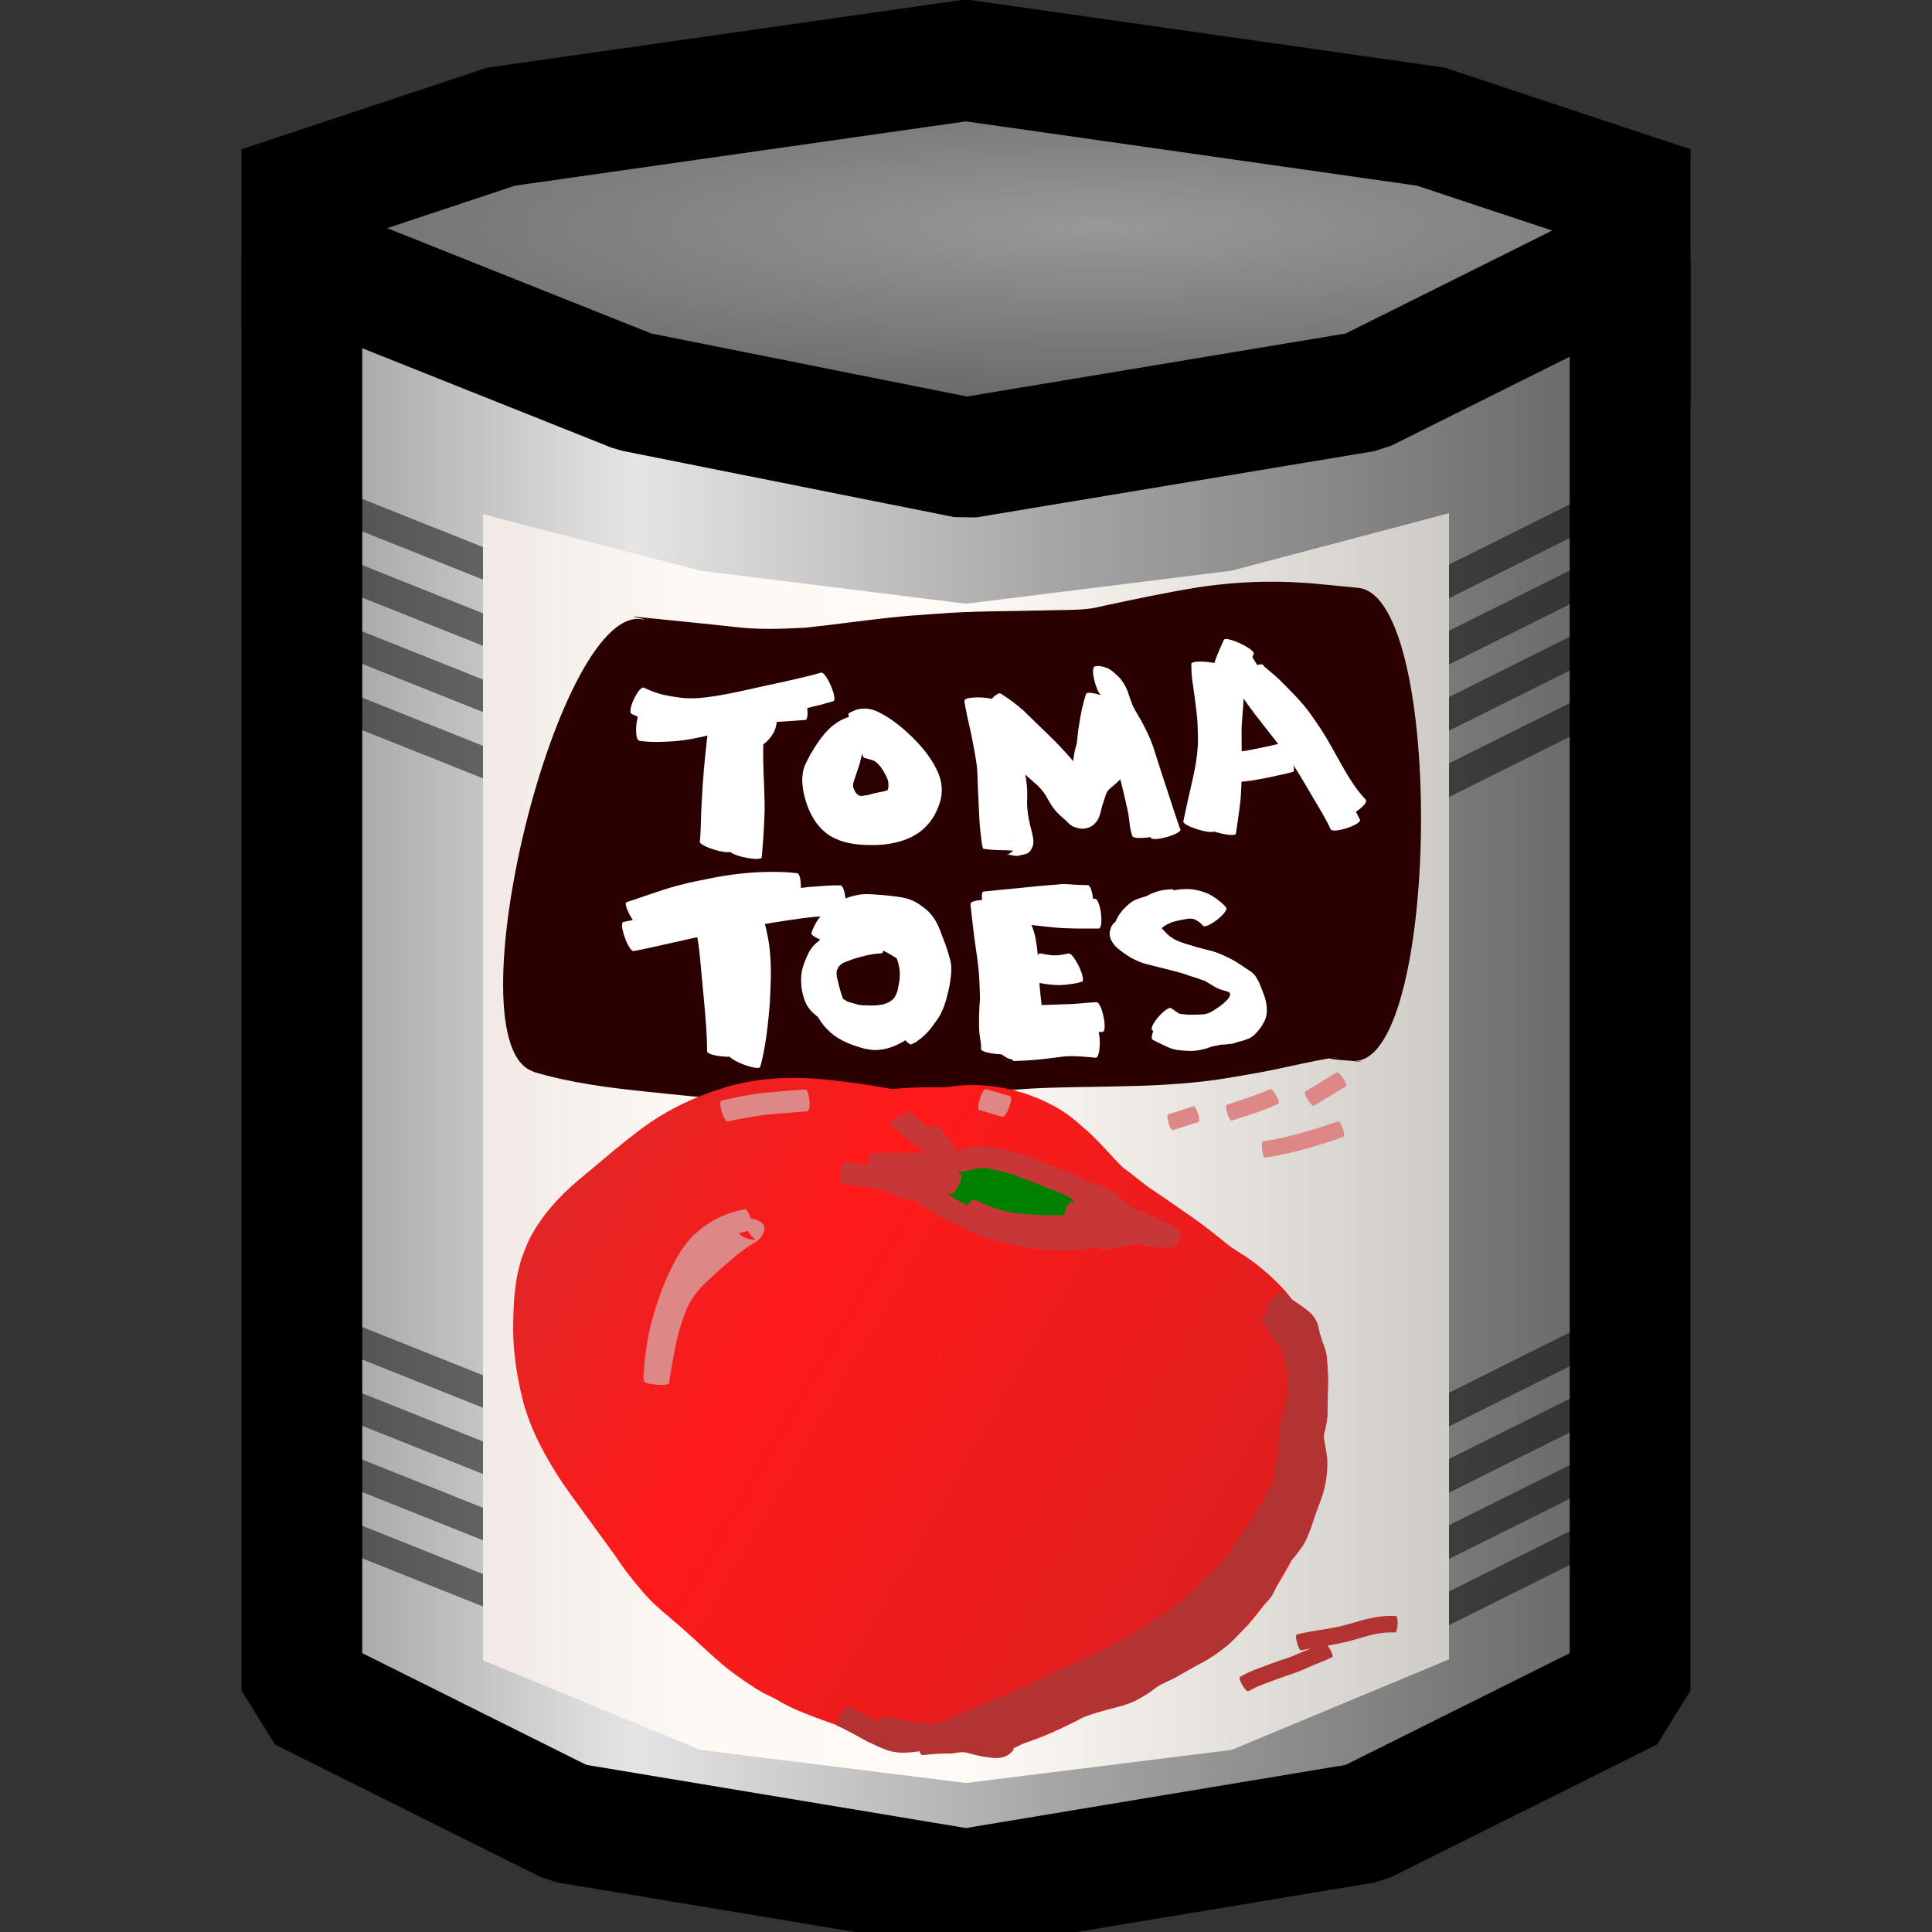 <?xml version="1.0" encoding="UTF-8" standalone="no"?>
<!-- Created with Inkscape (http://www.inkscape.org/) -->

<svg
   width="16"
   height="16"
   viewBox="0 0 16 16"
   version="1.1"
   id="svg5"
   inkscape:version="1.2.1 (9c6d41e410, 2022-07-14, custom)"
   sodipodi:docname="tincan.svg"
   inkscape:export-filename="tincan.png"
   inkscape:export-xdpi="96"
   inkscape:export-ydpi="96"
   xmlns:inkscape="http://www.inkscape.org/namespaces/inkscape"
   xmlns:sodipodi="http://sodipodi.sourceforge.net/DTD/sodipodi-0.dtd"
   xmlns:xlink="http://www.w3.org/1999/xlink"
   xmlns="http://www.w3.org/2000/svg"
   xmlns:svg="http://www.w3.org/2000/svg">
  <rect x="0" y="0" width="16" height="16" fill="#333333" stroke="none"/>
  <sodipodi:namedview
     id="namedview7"
     pagecolor="#ffffff"
     bordercolor="#000000"
     borderopacity="0.58"
     inkscape:showpageshadow="0"
     inkscape:pageopacity="0"
     inkscape:pagecheckerboard="0"
     inkscape:deskcolor="#d2d2d2"
     inkscape:document-units="px"
     showgrid="true"
     showborder="true"
     borderlayer="true"
     inkscape:zoom="45.254834"
     inkscape:cx="9.6453784"
     inkscape:cy="7.9549513"
     inkscape:window-width="2880"
     inkscape:window-height="1563"
     inkscape:window-x="0"
     inkscape:window-y="25"
     inkscape:window-maximized="1"
     inkscape:current-layer="layer1">
    <inkscape:grid
       type="xygrid"
       id="grid1772"
       spacingx="0.25"
       spacingy="0.25"
       empspacing="4" />
  </sodipodi:namedview>
  <defs
     id="defs2">
    <linearGradient
       inkscape:collect="always"
       id="linearGradient27614">
      <stop
         style="stop-color:#df2727;stop-opacity:1;"
         offset="0"
         id="stop27610" />
      <stop
         style="stop-color:#ff1a1a;stop-opacity:1;"
         offset="0.247"
         id="stop27618" />
      <stop
         style="stop-color:#ca2121;stop-opacity:1;"
         offset="1"
         id="stop27612" />
    </linearGradient>
    <linearGradient
       inkscape:collect="always"
       id="linearGradient16754">
      <stop
         style="stop-color:#f1eae6;stop-opacity:1;"
         offset="0"
         id="stop16750" />
      <stop
         style="stop-color:#fff9f5;stop-opacity:1;"
         offset="0.214"
         id="stop16763" />
      <stop
         style="stop-color:#fffaf5;stop-opacity:1;"
         offset="0.5"
         id="stop16765" />
      <stop
         style="stop-color:#d0cdc8;stop-opacity:1;"
         offset="1"
         id="stop16752" />
    </linearGradient>
    <linearGradient
       inkscape:collect="always"
       id="linearGradient15136">
      <stop
         style="stop-color:#989898;stop-opacity:1;"
         offset="0"
         id="stop15132" />
      <stop
         style="stop-color:#1d1d1d;stop-opacity:1;"
         offset="1"
         id="stop15134" />
    </linearGradient>
    <linearGradient
       inkscape:collect="always"
       id="linearGradient9846">
      <stop
         style="stop-color:#9e9e9e;stop-opacity:1;"
         offset="0"
         id="stop9842" />
      <stop
         style="stop-color:#e5e5e5;stop-opacity:1;"
         offset="0.25"
         id="stop9854" />
      <stop
         style="stop-color:#a4a4a4;stop-opacity:1;"
         offset="0.575"
         id="stop15104" />
      <stop
         style="stop-color:#848484;stop-opacity:1;"
         offset="0.8"
         id="stop15106" />
      <stop
         style="stop-color:#646464;stop-opacity:1;"
         offset="1"
         id="stop9850" />
    </linearGradient>
    <linearGradient
       inkscape:collect="always"
       xlink:href="#linearGradient9846"
       id="linearGradient9848"
       x1="3.5"
       y1="8"
       x2="13.5"
       y2="8"
       gradientUnits="userSpaceOnUse"
       gradientTransform="matrix(1.1,0,0,1.097,-1.35,-0.597)" />
    <radialGradient
       inkscape:collect="always"
       xlink:href="#linearGradient15136"
       id="radialGradient15140"
       cx="8.794"
       cy="1.998"
       fx="8.794"
       fy="1.998"
       r="5"
       gradientTransform="matrix(4.235,-1.1825256e-8,4.9467946e-8,0.768,-28.144,0.337)"
       gradientUnits="userSpaceOnUse" />
    <linearGradient
       inkscape:collect="always"
       xlink:href="#linearGradient16754"
       id="linearGradient16756"
       x1="5"
       y1="9"
       x2="12"
       y2="9"
       gradientUnits="userSpaceOnUse"
       gradientTransform="matrix(1.1,0,0,1.097,-1.35,-0.597)" />
    <linearGradient
       inkscape:collect="always"
       xlink:href="#linearGradient27614"
       id="linearGradient27616"
       x1="5.295"
       y1="8.228"
       x2="9.411"
       y2="10.28"
       gradientUnits="userSpaceOnUse" />
  </defs>
  <g
     inkscape:label="Layer 1"
     inkscape:groupmode="layer"
     id="layer1">
    <path
       style="fill:url(#radialGradient15140);fill-opacity:1;stroke:none;stroke-width:1;stroke-dasharray:none;stroke-opacity:1"
       d="M 2.5,2.695 V 1.597 L 4.15,1.049 8,0.5 11.85,1.049 13.5,1.597 V 3.243 L 12.4,5.987 3.05,6.536 2.5,2.695"
       id="path6725"
       sodipodi:nodetypes="cccccccccc" />
    <path
       style="fill:none;stroke:#000000;stroke-width:1;stroke-dasharray:none;stroke-opacity:1"
       d="M 2.5,2.695 V 1.597 L 4.15,1.049 8,0.5 11.85,1.049 13.5,1.597 V 3.243 L 12.4,5.987 3.05,6.536 2.5,2.695"
       id="path9815"
       sodipodi:nodetypes="cccccccccc" />
    <path
       style="fill:url(#linearGradient9848);fill-opacity:1;stroke:none;stroke-width:1;stroke-linejoin:bevel;stroke-dasharray:none;stroke-opacity:1"
       d="M 2.5,3.243 V 14.217 l 2.2,1.097 3.3,0.549 3.3,-0.549 2.2,-1.097 V 2.146 L 11.3,3.243 8,3.792 5.25,3.243 2.5,2.146 v 1.097"
       id="path6723" />
    <path
       style="fill:none;stroke:#000000;stroke-width:1;stroke-linejoin:bevel;stroke-dasharray:none;stroke-opacity:1"
       d="M 2.5,3.243 V 14 L 4.7,15.097 8,15.646 11.3,15.097 13.5,14 V 2.146 L 11.3,3.243 8,3.792 5.25,3.243 2.5,2.146 v 1.097"
       id="path9817"
       sodipodi:nodetypes="cccccccccccc" />
    <path
       d="M 13.5,5.164 11.3,6.261 8,6.81 5.25,6.261 2.5,5.164"
       style="fill:none;stroke:#000000;stroke-width:0.25;stroke-linejoin:bevel;stroke-dasharray:none;stroke-opacity:0.5"
       id="path11359" />
    <path
       d="M 13.5,5.713 11.3,6.81 8,7.359 5.25,6.81 2.5,5.713"
       style="fill:none;stroke:#000000;stroke-width:0.25;stroke-linejoin:bevel;stroke-dasharray:none;stroke-opacity:0.5"
       id="path11379" />
    <path
       d="M 13.5,4.615 11.3,5.713 8,6.261 5.25,5.713 2.5,4.615"
       style="fill:none;stroke:#000000;stroke-width:0.25;stroke-linejoin:bevel;stroke-dasharray:none;stroke-opacity:0.5"
       id="path13581" />
    <path
       d="M 13.5,4.067 11.3,5.164 8,5.713 5.25,5.164 2.5,4.067"
       style="fill:none;stroke:#000000;stroke-width:0.25;stroke-linejoin:bevel;stroke-dasharray:none;stroke-opacity:0.5"
       id="path13583" />
    <path
       d="M 13.5,12.023 11.3,13.12 8,13.669 5.25,13.12 2.5,12.023"
       style="fill:none;stroke:#000000;stroke-width:0.25;stroke-linejoin:bevel;stroke-dasharray:none;stroke-opacity:0.5"
       id="path11359-3" />
    <path
       d="M 13.5,12.571 11.3,13.669 8,14.217 5.25,13.669 2.5,12.571"
       style="fill:none;stroke:#000000;stroke-width:0.25;stroke-linejoin:bevel;stroke-dasharray:none;stroke-opacity:0.5"
       id="path11379-6" />
    <path
       d="M 13.5,11.474 11.3,12.571 8,13.12 5.25,12.571 2.5,11.474"
       style="fill:none;stroke:#000000;stroke-width:0.25;stroke-linejoin:bevel;stroke-dasharray:none;stroke-opacity:0.5"
       id="path13581-7" />
    <path
       d="M 13.5,10.925 11.3,12.023 8,12.571 5.25,12.023 2.5,10.925"
       style="fill:none;stroke:#000000;stroke-width:0.25;stroke-linejoin:bevel;stroke-dasharray:none;stroke-opacity:0.5"
       id="path13583-5" />
    <path
       id="path16685"
       style="fill:url(#linearGradient16756);fill-opacity:1;stroke:#000000;stroke-width:0;stroke-linejoin:bevel;stroke-dasharray:none;stroke-opacity:0.5"
       d="M 4,4.258 V 13.75 L 5.8,14.492 8,14.766 10.2,14.492 12,13.742 V 4.25 L 10.2,4.726 8,5 5.8,4.726 Z"
       sodipodi:nodetypes="ccccccccccc" />
    <circle
       id="path17397"
       style="fill:#ffffff;stroke:#000000;stroke-width:1"
       cx="8.541"
       cy="7.691"
       r="0" />
    <circle
       id="path17560"
       style="fill:#ffffff;stroke:#000000;stroke-width:1"
       cx="10.639"
       cy="9.408"
       r="0" />
    <g
       id="g27585"
       transform="matrix(2.107,0.536,-0.36,1.898,-11.716,-12.965)"
       style="stroke-width:0.488">
      <path
         style="fill:#2b0000;fill-opacity:1;stroke:#000000;stroke-width:0;stroke-linejoin:bevel;stroke-dasharray:none;stroke-opacity:0.5"
         id="path17401"
         d="m 9.178,8.915 c 0.147,0.007 0.294,-0.013 0.439,-0.037 0.103,-0.016 0.206,-0.035 0.309,-0.051 0.165,-0.025 0.327,-0.066 0.487,-0.117 0.037,-0.012 0.073,-0.025 0.11,-0.037 0.18,-0.062 0.35,-0.149 0.529,-0.213 0.102,-0.036 0.206,-0.065 0.31,-0.097 0.132,-0.04 0.263,-0.083 0.389,-0.14 0.041,-0.019 0.081,-0.039 0.122,-0.059 0.106,-0.051 0.207,-0.114 0.314,-0.163 -0.008,0.005 -0.017,0.009 -0.026,0.012 -0.005,0.002 -0.011,0.002 -0.015,0.005 -0.003,0.002 0.007,-0.001 0.011,-0.002 0.012,0.002 0.067,-0.01 0.083,-0.013 0.012,-0.002 0.024,-0.003 0.036,-0.007 0.011,-0.004 -0.023,0.004 -0.034,0.006 0.335,-0.053 0.023,-2.028 -0.312,-1.975 v 0 c -0.052,0.009 -0.115,0.019 -0.186,0.032 -0.057,0.012 -0.079,0.016 -0.139,0.033 -0.095,0.026 -0.187,0.061 -0.276,0.102 -0.115,0.055 -0.227,0.115 -0.339,0.176 -0.02,0.011 -0.031,0.018 -0.051,0.027 -0.053,0.023 -0.108,0.036 -0.163,0.054 -0.137,0.043 -0.276,0.08 -0.411,0.131 -0.035,0.013 -0.071,0.026 -0.106,0.039 -0.126,0.049 -0.249,0.106 -0.374,0.157 -0.087,0.03 -0.175,0.059 -0.266,0.072 -0.109,0.017 -0.218,0.036 -0.328,0.054 -0.017,0.003 -0.034,0.006 -0.05,0.008 -0.003,4.835e-4 -0.011,0.001 -0.008,0.002 0.012,0.002 0.032,-0.003 0.044,0.002 -0.339,-0.016 -0.434,1.982 -0.095,1.998 z" />
      <path
         style="fill:#ffffff;fill-opacity:1;stroke:#000000;stroke-width:0;stroke-linejoin:bevel;stroke-dasharray:none;stroke-opacity:0.5"
         id="path17492"
         d="m 9.293,7.321 c 0.034,0.008 0.068,0.012 0.103,0.012 0.014,-8.35e-5 0.027,-0.001 0.041,-0.002 0.041,-0.005 0.06,-0.005 0.101,-0.017 0.083,-0.023 0.158,-0.066 0.233,-0.106 0.076,-0.042 0.153,-0.082 0.227,-0.126 0.03,-0.019 0.016,-0.01 0.043,-0.027 0.018,-0.011 -0.048,-0.117 -0.066,-0.106 v 0 c -0.026,0.016 -0.013,0.008 -0.041,0.025 -0.073,0.043 -0.148,0.082 -0.223,0.124 -0.037,0.02 -0.067,0.037 -0.105,0.055 -0.029,0.014 -0.064,0.03 -0.095,0.039 -0.033,0.01 -0.047,0.01 -0.08,0.014 -0.01,5.378e-4 -0.021,0.001 -0.031,0.002 -0.026,4.359e-4 -0.053,-0.003 -0.078,-0.009 -0.021,-0.005 -0.049,0.117 -0.028,0.122 z" />
      <path
         style="fill:#ffffff;fill-opacity:1;stroke:#000000;stroke-width:0;stroke-linejoin:bevel;stroke-dasharray:none;stroke-opacity:0.5"
         id="path17494"
         d="m 9.342,7.425 c 0.044,-0.005 0.086,-0.019 0.128,-0.034 0.046,-0.017 0.09,-0.04 0.132,-0.065 0.022,-0.013 0.043,-0.028 0.065,-0.042 0.036,-0.023 0.075,-0.041 0.113,-0.059 0.019,-0.012 0.04,-0.017 0.061,-0.023 0.032,-0.011 0.064,-0.023 0.096,-0.035 0.004,-0.001 0.008,-0.003 0.012,-0.004 0.02,-0.007 -0.018,-0.125 -0.039,-0.119 v 0 c -0.005,0.002 -0.009,0.003 -0.014,0.005 -0.031,0.011 -0.061,0.023 -0.092,0.033 -0.027,0.008 -0.054,0.016 -0.079,0.03 -0.043,0.021 -0.086,0.041 -0.126,0.067 -0.055,0.035 -0.109,0.072 -0.171,0.094 -0.032,0.011 -0.064,0.022 -0.098,0.027 -0.021,0.002 -0.01,0.126 0.011,0.124 z" />
      <path
         style="fill:#ffffff;fill-opacity:1;stroke:#000000;stroke-width:0;stroke-linejoin:bevel;stroke-dasharray:none;stroke-opacity:0.5"
         id="path17502"
         d="m 9.764,7.787 c -6.36e-5,-0.006 1.326e-4,-0.011 -1.908e-4,-0.017 -0.002,-0.03 -0.006,-0.059 -0.01,-0.089 -0.006,-0.047 -0.005,-0.039 -0.011,-0.089 -0.01,-0.083 -0.017,-0.166 -0.023,-0.25 -0.001,-0.024 -7.834e-4,-0.013 -0.002,-0.034 -9.634e-4,-0.021 -0.126,-0.016 -0.125,0.006 v 0 c 0.001,0.023 4.32e-4,0.011 0.002,0.037 0.006,0.086 0.013,0.172 0.024,0.257 0.006,0.049 0.005,0.044 0.012,0.09 0.003,0.025 0.007,0.049 0.009,0.074 2.309e-4,0.003 2.085e-4,0.006 3.127e-4,0.008 -0.001,0.021 0.124,0.027 0.125,0.006 z" />
      <path
         style="fill:#ffffff;fill-opacity:1;stroke:#000000;stroke-width:0;stroke-linejoin:bevel;stroke-dasharray:none;stroke-opacity:0.5"
         id="path17504"
         d="m 9.884,7.781 c -0.006,-0.067 -0.013,-0.134 -0.023,-0.201 -0.012,-0.073 -0.03,-0.145 -0.043,-0.218 -0.005,-0.033 -0.01,-0.065 -0.018,-0.098 -0.001,-0.004 -0.002,-0.008 -0.003,-0.012 -0.005,-0.021 -0.126,0.011 -0.121,0.031 v 0 c 9.177e-4,0.004 0.002,0.007 0.003,0.011 0.007,0.03 0.011,0.06 0.016,0.09 0.013,0.072 0.031,0.142 0.042,0.214 0.009,0.062 0.017,0.125 0.022,0.188 9.78e-4,0.021 0.126,0.015 0.125,-0.006 z" />
      <path
         style="fill:#ffffff;fill-opacity:1;stroke:#000000;stroke-width:0;stroke-linejoin:bevel;stroke-dasharray:none;stroke-opacity:0.5"
         id="path17506"
         d="m 9.734,7.328 c 0.008,-0.025 0.014,-0.051 0.026,-0.074 0.002,-0.004 0.004,-0.007 0.006,-0.011 0.007,-0.011 0.015,-0.022 0.023,-0.032 0.013,-0.017 -0.088,-0.091 -0.101,-0.074 v 0 c -0.011,0.015 -0.022,0.03 -0.032,0.046 -0.004,0.008 -0.009,0.015 -0.012,0.023 -0.013,0.028 -0.021,0.058 -0.031,0.088 -0.006,0.02 0.114,0.055 0.12,0.035 z" />
      <path
         style="fill:#ffffff;fill-opacity:1;stroke:#000000;stroke-width:0;stroke-linejoin:bevel;stroke-dasharray:none;stroke-opacity:0.5"
         id="path17508"
         d="m 9.805,7.314 c 0.018,-0.021 0.031,-0.047 0.037,-0.075 0.001,-0.006 0.002,-0.012 0.002,-0.018 3.27e-5,-0.006 6.54e-5,-0.012 9.8e-5,-0.018 -5.319e-4,-0.021 -0.125,-0.018 -0.125,0.003 v 0 c 1.924e-4,4.374e-4 3.848e-4,8.748e-4 5.773e-4,0.001 7.279e-4,0.008 -0.003,0.015 -0.007,0.022 -0.014,0.016 0.078,0.1 0.092,0.084 z" />
      <path
         style="fill:#ffffff;fill-opacity:1;stroke:#000000;stroke-width:0;stroke-linejoin:bevel;stroke-dasharray:none;stroke-opacity:0.5"
         id="path17510"
         d="m 10.165,7.078 c -0.036,0.011 -0.069,0.032 -0.094,0.061 -0.007,0.008 -0.012,0.016 -0.019,0.024 -0.027,0.042 -0.044,0.09 -0.059,0.138 -0.007,0.028 -0.017,0.057 -0.015,0.087 0.001,0.03 0.005,0.038 0.012,0.065 0.014,0.04 0.033,0.079 0.061,0.112 0.004,0.005 0.009,0.01 0.013,0.014 0.019,0.018 0.04,0.033 0.065,0.041 0.015,0.005 0.022,0.005 0.038,0.008 0.046,0.004 0.091,-0.006 0.134,-0.019 0.048,-0.015 0.093,-0.038 0.13,-0.072 0.008,-0.008 0.016,-0.016 0.023,-0.024 0.026,-0.032 0.043,-0.069 0.052,-0.108 0.004,-0.018 0.005,-0.026 0.007,-0.044 0.003,-0.033 -0.002,-0.067 -0.016,-0.097 -0.012,-0.026 -0.019,-0.033 -0.036,-0.056 -0.037,-0.045 -0.084,-0.08 -0.134,-0.11 -0.032,-0.019 -0.065,-0.034 -0.101,-0.044 -0.032,-0.008 -0.053,-0.008 -0.084,0.007 -0.013,0.007 -0.022,0.016 -0.033,0.026 -0.015,0.015 0.072,0.104 0.087,0.089 v 0 c 0.005,-0.007 -5.5e-5,-0.003 -0.008,-0.003 -0.013,2.492e-4 -0.002,-0.003 0.004,2.422e-4 0.025,0.007 0.048,0.018 0.07,0.031 0.036,0.021 0.07,0.047 0.098,0.078 0.01,0.013 0.018,0.024 0.025,0.039 8.46e-4,0.002 0.002,0.004 0.002,0.006 0.002,0.007 9.14e-4,0.012 7.23e-4,0.019 -0.003,0.029 -0.009,0.058 -0.027,0.082 -0.004,0.005 -0.008,0.009 -0.012,0.014 -0.024,0.024 -0.055,0.038 -0.087,0.049 -0.026,0.008 -0.053,0.015 -0.08,0.015 -0.011,-0.001 -0.02,-0.002 -0.029,-0.01 -0.021,-0.021 -0.035,-0.048 -0.045,-0.076 -0.002,-0.005 -0.003,-0.011 -0.005,-0.016 -9.94e-4,-0.003 -0.002,-0.007 -0.003,-0.01 -0.003,-0.019 0.007,-0.037 0.01,-0.055 0.011,-0.034 0.022,-0.068 0.04,-0.1 0.014,-0.02 0.025,-0.034 0.049,-0.041 0.02,-0.006 -0.017,-0.126 -0.037,-0.119 z" />
      <path
         style="fill:#ffffff;fill-opacity:1;stroke:#000000;stroke-width:0;stroke-linejoin:bevel;stroke-dasharray:none;stroke-opacity:0.5"
         id="path17512"
         d="m 10.094,7.136 c -0.016,0.024 -0.025,0.051 -0.031,0.078 -0.005,0.022 -0.004,0.045 -0.006,0.067 -0.002,0.019 -0.004,0.038 -0.007,0.056 -0.004,0.021 -0.004,0.042 -0.002,0.063 0.003,0.028 0.015,0.052 0.03,0.075 0.014,0.02 0.031,0.036 0.052,0.049 0.013,0.008 0.027,0.013 0.041,0.018 0.017,0.004 0.035,0.004 0.053,0.003 0.024,-0.003 0.045,-0.014 0.067,-0.024 0.015,-0.007 0.028,-0.017 0.043,-0.024 0.014,-0.006 0.026,-0.013 0.038,-0.022 0.01,-0.008 0.02,-0.016 0.028,-0.026 0.007,-0.008 0.009,-0.013 0.015,-0.022 0.018,-0.035 0.019,-0.067 0.013,-0.105 -0.005,-0.036 -0.021,-0.064 -0.042,-0.093 -0.016,-0.022 -0.034,-0.041 -0.055,-0.058 -0.014,-0.01 -0.029,-0.02 -0.045,-0.026 -0.011,-0.005 -0.014,-0.005 -0.026,-0.008 -0.02,-0.004 -0.041,-0.004 -0.061,-0.004 -0.021,-8.18e-5 -0.022,0.125 -4.82e-4,0.125 v 0 c 0.011,3.78e-5 0.022,9.61e-5 0.034,0.001 0.009,8.571e-4 0.016,0.007 0.023,0.011 0.013,0.009 0.023,0.022 0.032,0.034 0.009,0.011 0.017,0.023 0.019,0.037 0.002,0.008 0.003,0.016 0.002,0.024 -0.003,0.007 3.04e-4,-9.762e-4 0.001,0.001 1.9e-5,6.05e-5 -0.007,0.006 -0.009,0.007 -0.006,0.005 -0.014,0.007 -0.02,0.011 -0.014,0.007 -0.028,0.015 -0.041,0.024 -0.007,0.003 -0.013,0.006 -0.02,0.009 -0.001,6.045e-4 -0.003,0.001 -0.004,0.002 -9.17e-4,4.213e-4 -0.003,2.143e-4 -0.003,0.001 -1.1e-5,9.18e-4 0.002,7.48e-5 0.003,1.123e-4 0.008,0.001 -0.013,-9.307e-4 -0.01,1.835e-4 0.006,0.003 -0.008,-0.003 -0.009,-0.004 0.001,0.002 -0.005,-0.004 -0.009,-0.008 -10e-4,-0.001 -0.002,-0.002 -0.003,-0.004 -0.005,-0.007 -0.009,-0.013 -0.009,-0.021 -0.003,-0.01 9.11e-4,-0.02 0.001,-0.03 0.003,-0.022 0.005,-0.043 0.008,-0.065 8.84e-4,-0.016 6.52e-4,-0.032 0.003,-0.048 0.003,-0.014 0.007,-0.028 0.016,-0.041 0.011,-0.018 -0.096,-0.082 -0.107,-0.064 z" />
      <path
         style="fill:#ffffff;fill-opacity:1;stroke:#000000;stroke-width:0;stroke-linejoin:bevel;stroke-dasharray:none;stroke-opacity:0.5"
         id="path17514"
         d="m 10.533,6.918 c 0.014,0.041 0.03,0.081 0.046,0.121 0.017,0.045 0.033,0.089 0.047,0.135 0.01,0.04 0.017,0.081 0.026,0.121 0.007,0.031 0.013,0.062 0.02,0.092 0.003,0.014 0.006,0.028 0.01,0.042 0.004,0.014 0.008,0.028 0.012,0.042 0.001,0.005 0.011,0.04 0.015,0.039 0.038,-0.003 0.075,-0.016 0.113,-0.024 5.29e-4,-0.003 0.001,-0.007 0.002,-0.01 1.05e-4,-7.98e-4 4.64e-4,-0.003 3.16e-4,-0.002 -0.002,0.013 -0.005,0.018 -0.014,0.028 -0.001,0.004 -0.007,0.004 -0.01,0.006 -5.4e-5,4.67e-5 9.23e-4,-2.73e-5 0.004,-2.486e-4 0.012,-3.484e-4 0.023,-8.428e-4 0.035,-0.003 0.033,-0.019 0.047,-0.018 0.053,-0.06 0.003,-0.022 -0.015,-0.059 -0.024,-0.08 -0.013,-0.031 -0.023,-0.062 -0.029,-0.095 -0.003,-0.03 -0.009,-0.059 -0.018,-0.088 -0.009,-0.033 -0.025,-0.063 -0.042,-0.092 -0.008,-0.014 -0.016,-0.029 -0.021,-0.044 -0.002,-0.005 -0.005,-0.02 -0.006,-0.024 -0.005,-0.021 -0.008,-0.042 -0.012,-0.064 -0.003,-0.013 -0.007,-0.026 -0.012,-0.039 -0.005,-0.014 -0.014,-0.026 -0.023,-0.038 -0.013,-0.016 -0.11,0.063 -0.097,0.079 v 0 c -0.002,-0.004 0.009,0.015 0.007,0.012 -0.004,-0.014 0.003,0.01 0.003,0.011 0.005,0.023 0.008,0.045 0.013,0.068 0.003,0.013 0.006,0.024 0.01,0.037 0.008,0.023 0.019,0.044 0.031,0.065 0.012,0.021 0.024,0.042 0.03,0.065 0.002,0.005 0.004,0.013 0.006,0.019 0.004,0.018 0.005,0.037 0.009,0.055 0.008,0.041 0.02,0.081 0.036,0.12 0.007,0.018 0.005,0.012 0.012,0.029 0.001,0.003 0.003,0.011 0.003,0.008 0.002,-0.007 -0.002,-0.014 -3.83e-4,-0.02 0.011,-0.037 0.016,-0.031 0.048,-0.048 0.001,-1.039e-4 0.003,-2.389e-4 0.004,-3.117e-4 3.06e-4,-1.67e-5 -6.01e-4,1.323e-4 -9.07e-4,1.434e-4 -0.002,6.88e-5 -0.004,5.11e-5 -0.006,9.59e-5 -0.004,1.056e-4 -0.009,2.66e-4 -0.014,5.38e-4 -0.003,1.675e-4 -0.005,4.002e-4 -0.008,6.004e-4 -0.023,0.003 -0.045,0.008 -0.063,0.023 -0.013,0.013 -0.02,0.02 -0.025,0.038 -0.001,0.004 -0.002,0.008 -0.003,0.012 -2.87e-4,0.001 -0.002,0.004 -5.52e-4,0.004 0.001,6.215e-4 6.01e-4,-0.003 9.01e-4,-0.004 0.037,-0.006 0.074,-0.016 0.112,-0.019 0.003,-1.889e-4 0.008,0.019 0.005,0.01 -5.34e-4,-0.002 -0.001,-0.003 -0.002,-0.005 -7.27e-4,-0.003 -0.001,-0.005 -0.002,-0.008 -0.004,-0.015 -0.009,-0.031 -0.013,-0.046 -7.06e-4,-0.002 -0.001,-0.004 -0.002,-0.007 -6.4e-5,-1.759e-4 -3.1e-5,3.729e-4 -4.6e-5,5.594e-4 -1.19e-4,-3.663e-4 -2.39e-4,-7.325e-4 -3.59e-4,-0.001 -0.002,-0.008 -0.003,-0.015 -0.005,-0.023 -0.007,-0.03 -0.013,-0.061 -0.019,-0.091 -0.009,-0.043 -0.017,-0.087 -0.028,-0.13 -0.014,-0.05 -0.032,-0.098 -0.051,-0.147 -0.014,-0.035 -0.028,-0.069 -0.041,-0.104 -0.005,-0.021 -0.126,0.009 -0.121,0.029 z" />
      <path
         style="fill:#ffffff;fill-opacity:1;stroke:#000000;stroke-width:0;stroke-linejoin:bevel;stroke-dasharray:none;stroke-opacity:0.5"
         id="path17516"
         d="m 10.613,6.959 c 0.03,0.011 0.058,0.025 0.086,0.041 0.036,0.025 0.072,0.049 0.108,0.073 0.03,0.02 0.058,0.041 0.086,0.064 0.022,0.019 0.045,0.039 0.065,0.06 0.015,0.016 0.03,0.032 0.044,0.048 0.015,0.015 0.106,-0.07 0.091,-0.086 v 0 c -0.015,-0.016 -0.03,-0.033 -0.046,-0.049 -0.024,-0.025 -0.05,-0.048 -0.076,-0.07 -0.031,-0.025 -0.063,-0.049 -0.096,-0.071 -0.038,-0.025 -0.076,-0.051 -0.113,-0.076 -0.031,-0.018 -0.064,-0.035 -0.098,-0.047 -0.019,-0.009 -0.071,0.105 -0.051,0.114 z" />
      <path
         style="fill:#ffffff;fill-opacity:1;stroke:#000000;stroke-width:0;stroke-linejoin:bevel;stroke-dasharray:none;stroke-opacity:0.5"
         id="path17518"
         d="m 10.662,7.055 c 0.028,0.027 0.062,0.049 0.095,0.069 0.036,0.021 0.072,0.042 0.108,0.064 0.015,0.01 0.03,0.022 0.042,0.037 0.009,0.012 0.019,0.024 0.03,0.036 0.011,0.011 0.022,0.021 0.036,0.029 0.031,0.019 10e-4,-1.777e-4 0.013,0.008 0.009,0.005 0.018,0.011 0.026,0.017 0.005,0.002 0.011,0.006 0.016,0.007 0.027,0.005 0.048,0.001 0.068,-0.018 0.01,-0.009 0.011,-0.015 0.018,-0.027 0.007,-0.016 0.008,-0.034 0.009,-0.051 -1.4e-5,-0.013 0.001,-0.026 0.003,-0.039 0.003,-0.018 0.002,-0.041 0.012,-0.057 0.012,-0.019 0.026,-0.038 0.037,-0.057 0.017,-0.028 0.026,-0.06 0.03,-0.093 0.003,-0.029 -6.39e-4,-0.057 -0.005,-0.085 -0.001,-0.01 -0.003,-0.019 -0.004,-0.029 -0.004,-0.021 -0.127,0.001 -0.123,0.022 v 0 c 0.002,0.009 0.003,0.018 0.004,0.027 0.003,0.016 0.005,0.032 0.005,0.049 -0.002,0.016 -0.005,0.032 -0.014,0.045 -0.014,0.024 -0.033,0.046 -0.045,0.071 -0.003,0.007 -0.006,0.014 -0.009,0.022 -0.008,0.023 -0.01,0.048 -0.013,0.073 -0.002,0.016 -0.003,0.031 -0.003,0.047 -7.9e-5,0.003 -0.002,0.017 0.002,0.005 0.002,-0.003 0.003,-0.005 0.005,-0.008 0.008,-0.011 0.023,-0.018 0.036,-0.019 0.008,-7.455e-4 0.016,8.17e-4 0.024,0.003 0.004,9.231e-4 0.007,0.004 0.011,0.005 -0.009,-0.005 -0.016,-0.011 -0.025,-0.016 -0.008,-0.005 -0.017,-0.009 -0.023,-0.016 -0.009,-0.01 -0.018,-0.021 -0.026,-0.032 -0.021,-0.024 -0.045,-0.045 -0.071,-0.062 -0.036,-0.022 -0.073,-0.043 -0.11,-0.065 -0.025,-0.015 -0.051,-0.031 -0.072,-0.051 -0.015,-0.015 -0.102,0.075 -0.087,0.09 z" />
      <path
         style="fill:#ffffff;fill-opacity:1;stroke:#000000;stroke-width:0;stroke-linejoin:bevel;stroke-dasharray:none;stroke-opacity:0.5"
         id="path17520"
         d="m 11.111,7.099 c -0.003,-0.028 -0.005,-0.056 -0.005,-0.084 6.4e-5,-0.004 3.8e-5,-0.008 1.91e-4,-0.012 2.62e-4,-0.007 0.001,-0.014 0.002,-0.021 4.71e-4,-0.016 -6.32e-4,-0.032 -0.002,-0.048 -0.002,-0.022 -0.003,-0.045 -0.003,-0.067 -3.27e-4,-0.018 -6.82e-4,-0.035 6.29e-4,-0.053 0.001,-0.012 0.001,-0.023 0.003,-0.035 4.74e-4,-0.004 8.37e-4,-0.007 0.001,-0.011 0.002,-0.021 -0.123,-0.032 -0.124,-0.011 v 0 c -2.24e-4,0.003 -4.89e-4,0.005 -8.17e-4,0.008 -0.002,0.013 -0.002,0.027 -0.003,0.041 -0.002,0.022 -0.001,0.043 -9.32e-4,0.065 4.95e-4,0.024 0.001,0.049 0.003,0.073 6.64e-4,0.01 0.002,0.02 0.002,0.03 -4.44e-4,0.014 -0.003,0.028 -0.002,0.042 2.9e-5,0.031 0.002,0.062 0.005,0.092 0.001,0.021 0.126,0.013 0.125,-0.008 z" />
      <path
         style="fill:#ffffff;fill-opacity:1;stroke:#000000;stroke-width:0;stroke-linejoin:bevel;stroke-dasharray:none;stroke-opacity:0.5"
         id="path17522"
         d="m 11.04,6.831 c 0.013,0.027 0.028,0.054 0.043,0.081 0.015,0.028 0.033,0.054 0.05,0.081 0.017,0.031 0.031,0.063 0.045,0.095 0.015,0.035 0.029,0.07 0.043,0.106 0.007,0.017 0.012,0.035 0.017,0.052 0.004,0.016 0.01,0.032 0.017,0.047 8.73e-4,0.002 0.002,0.004 0.003,0.006 0.009,0.019 0.122,-0.033 0.113,-0.053 v 0 c -4.81e-4,-0.001 -9.61e-4,-0.002 -0.001,-0.003 -0.005,-0.011 -0.01,-0.023 -0.012,-0.035 -0.006,-0.021 -0.012,-0.041 -0.02,-0.061 -0.015,-0.038 -0.029,-0.075 -0.046,-0.112 -0.017,-0.037 -0.033,-0.074 -0.053,-0.109 -0.016,-0.025 -0.033,-0.049 -0.047,-0.075 -0.013,-0.024 -0.027,-0.048 -0.039,-0.073 -0.009,-0.019 -0.122,0.034 -0.113,0.053 z" />
      <path
         style="fill:#ffffff;fill-opacity:1;stroke:#000000;stroke-width:0;stroke-linejoin:bevel;stroke-dasharray:none;stroke-opacity:0.5"
         id="path17524"
         d="m 11.433,7.22 c -0.022,-0.04 -0.042,-0.081 -0.063,-0.122 -0.029,-0.057 -0.058,-0.113 -0.086,-0.17 -0.017,-0.037 -0.039,-0.071 -0.063,-0.103 -0.016,-0.023 -0.036,-0.043 -0.052,-0.066 -0.009,-0.015 -0.018,-0.031 -0.026,-0.047 -0.008,-0.018 -0.02,-0.033 -0.033,-0.047 -0.009,-0.01 -0.02,-0.016 -0.031,-0.023 -0.01,-0.007 -0.021,-0.012 -0.033,-0.015 -0.018,-0.002 -0.036,-0.003 -0.052,0.008 -8.3e-4,5.621e-4 0.002,-9.455e-4 0.003,-0.001 -0.019,0.009 0.031,0.123 0.051,0.114 v 0 c 0.002,-0.001 0.005,-0.002 0.007,-0.003 2.58e-4,-1.258e-4 10e-4,-5.153e-4 7.5e-4,-4.239e-4 -0.017,0.006 -0.02,0.007 -0.039,0.004 -0.003,-9.397e-4 -0.006,-0.002 -0.008,-0.004 -0.003,-0.002 0.014,0.008 0.01,0.006 0.003,0.002 0.018,0.01 -0.001,-0.002 -0.001,-8.347e-4 0.002,0.002 0.003,0.003 7e-6,3.6e-6 -0.006,-0.006 -1.9e-5,-1.31e-5 -3.17e-4,-4.632e-4 -0.001,-0.002 -9.5e-4,-0.001 0.005,0.006 0.01,0.012 0.013,0.02 0.011,0.021 0.022,0.041 0.034,0.06 0.017,0.024 0.036,0.046 0.054,0.068 0.02,0.027 0.038,0.055 0.052,0.086 0.029,0.057 0.057,0.114 0.086,0.17 0.022,0.044 0.045,0.089 0.069,0.132 0.011,0.018 0.117,-0.049 0.106,-0.067 z" />
      <path
         style="fill:#ffffff;fill-opacity:1;stroke:#000000;stroke-width:0;stroke-linejoin:bevel;stroke-dasharray:none;stroke-opacity:0.5"
         id="path17526"
         d="m 11.563,7.191 c 0.002,-0.061 0.004,-0.122 0.005,-0.183 0.002,-0.06 0.001,-0.119 -0.006,-0.179 -0.005,-0.037 -0.009,-0.054 -0.016,-0.09 -0.015,-0.065 -0.036,-0.127 -0.055,-0.191 -0.005,-0.015 -0.008,-0.031 -0.011,-0.047 -0.003,-0.021 -0.127,-6.936e-4 -0.123,0.02 v 0 c 0.004,0.021 0.008,0.042 0.014,0.062 0.018,0.06 0.038,0.119 0.052,0.18 0.006,0.031 0.01,0.047 0.015,0.079 0.007,0.054 0.008,0.108 0.006,0.161 -0.002,0.06 -0.004,0.121 -0.005,0.181 -0.001,0.021 0.124,0.027 0.125,0.006 z" />
      <path
         style="fill:#ffffff;fill-opacity:1;stroke:#000000;stroke-width:0;stroke-linejoin:bevel;stroke-dasharray:none;stroke-opacity:0.5"
         id="path17528"
         d="m 11.645,7.179 c -0.002,-0.045 -0.003,-0.09 -0.006,-0.134 -9.87e-4,-0.014 -0.002,-0.027 -0.004,-0.041 -0.009,-0.083 -0.026,-0.165 -0.04,-0.247 -0.007,-0.037 -0.009,-0.074 -0.013,-0.112 -3.35e-4,-0.003 -0.006,-0.052 -0.007,-0.056 -0.002,-0.03 -0.01,-0.059 -0.007,-0.089 0.002,-0.021 0.007,-0.041 0.011,-0.061 0.001,-0.009 0.003,-0.017 0.005,-0.026 0.005,-0.021 -0.117,-0.048 -0.122,-0.027 v 0 c -0.002,0.009 -0.004,0.019 -0.006,0.028 -0.005,0.026 -0.011,0.052 -0.013,0.078 -2.78e-4,0.006 -7.68e-4,0.011 -8.35e-4,0.017 -3.71e-4,0.032 0.006,0.063 0.009,0.095 8.1e-5,6.652e-4 0.007,0.054 0.007,0.054 0.005,0.04 0.007,0.08 0.014,0.12 0.013,0.079 0.03,0.157 0.039,0.237 0.005,0.055 0.007,0.109 0.009,0.164 0,0.021 0.125,0.021 0.125,0 z" />
      <path
         style="fill:#ffffff;fill-opacity:1;stroke:#000000;stroke-width:0;stroke-linejoin:bevel;stroke-dasharray:none;stroke-opacity:0.5"
         id="path17530"
         d="m 11.483,6.506 c 0.033,0.039 0.068,0.076 0.104,0.113 0.058,0.059 0.122,0.113 0.182,0.17 0.051,0.05 0.096,0.106 0.141,0.161 0.03,0.036 0.061,0.072 0.087,0.111 0.012,0.018 0.115,-0.053 0.103,-0.071 v 0 c -0.029,-0.042 -0.061,-0.08 -0.093,-0.119 C 11.957,6.812 11.91,6.752 11.855,6.698 11.796,6.642 11.734,6.59 11.677,6.532 11.643,6.497 11.609,6.461 11.577,6.423 11.563,6.407 11.469,6.49 11.483,6.506 Z" />
      <path
         style="fill:#ffffff;fill-opacity:1;stroke:#000000;stroke-width:0;stroke-linejoin:bevel;stroke-dasharray:none;stroke-opacity:0.5"
         id="path17532"
         d="m 12.108,6.901 c -0.044,-0.032 -0.079,-0.074 -0.113,-0.116 -0.036,-0.045 -0.07,-0.092 -0.109,-0.134 -0.021,-0.023 -0.03,-0.031 -0.051,-0.053 -0.037,-0.036 -0.08,-0.066 -0.123,-0.096 -0.023,-0.017 -0.048,-0.03 -0.073,-0.044 -0.009,-0.005 -0.004,-0.002 -0.012,-0.009 -0.016,-0.014 -0.099,0.079 -0.083,0.093 v 0 c 0.011,0.01 0.022,0.019 0.035,0.026 0.022,0.012 0.043,0.023 0.063,0.038 0.037,0.025 0.073,0.05 0.105,0.081 0.019,0.019 0.027,0.027 0.045,0.047 0.038,0.042 0.072,0.088 0.107,0.132 0.039,0.047 0.079,0.095 0.129,0.132 0.016,0.014 0.097,-0.082 0.08,-0.096 z" />
      <path
         style="fill:#ffffff;fill-opacity:1;stroke:#000000;stroke-width:0;stroke-linejoin:bevel;stroke-dasharray:none;stroke-opacity:0.5"
         id="path17534"
         d="m 11.608,6.965 c 0.047,-0.015 0.09,-0.038 0.133,-0.061 0.025,-0.013 0.049,-0.027 0.073,-0.041 0.018,-0.011 -0.045,-0.119 -0.063,-0.108 v 0 c -0.022,0.013 -0.045,0.026 -0.068,0.038 -0.036,0.019 -0.071,0.039 -0.11,0.052 -0.02,0.006 0.015,0.126 0.035,0.12 z" />
      <path
         style="fill:#ffffff;fill-opacity:1;stroke:#000000;stroke-width:0;stroke-linejoin:bevel;stroke-dasharray:none;stroke-opacity:0.5"
         id="path17536"
         d="m 9.675,8.126 c 0.032,0.061 0.046,0.13 0.064,0.196 0.024,0.093 0.05,0.186 0.07,0.281 0.006,0.031 0.003,0.017 0.008,0.043 0.004,0.021 0.127,-0.002 0.123,-0.023 v 0 c -0.005,-0.028 -0.002,-0.013 -0.009,-0.046 -0.02,-0.097 -0.046,-0.192 -0.071,-0.287 -0.02,-0.077 -0.038,-0.157 -0.077,-0.228 -0.011,-0.018 -0.119,0.045 -0.108,0.063 z" />
      <path
         style="fill:#ffffff;fill-opacity:1;stroke:#000000;stroke-width:0;stroke-linejoin:bevel;stroke-dasharray:none;stroke-opacity:0.5"
         id="path17538"
         d="m 10.027,8.653 c 7.41e-4,-0.008 0.002,-0.016 0.002,-0.024 0.003,-0.083 -0.003,-0.166 -0.011,-0.249 C 10.009,8.306 10,8.231 9.98,8.158 9.971,8.125 9.964,8.107 9.952,8.075 9.934,8.036 9.918,7.996 9.899,7.957 9.888,7.936 9.873,7.919 9.847,7.915 c -0.013,-0.002 -0.026,0.004 -0.039,0.006 -0.019,0.009 0.033,0.122 0.052,0.114 v 0 c -0.012,0.001 -0.024,0.006 -0.035,0.004 -0.022,-0.005 -0.028,-0.012 -0.038,-0.026 -1.057e-4,-1.587e-4 3.31e-4,1.894e-4 4.965e-4,2.841e-4 0.017,0.035 0.031,0.072 0.048,0.107 0.009,0.024 0.017,0.043 0.024,0.069 0.019,0.066 0.027,0.135 0.035,0.204 0.005,0.051 0.008,0.101 0.01,0.152 2.275e-4,0.008 0.001,0.062 8.744e-4,0.074 -1.928e-4,0.006 -0.001,0.013 -0.002,0.019 -0.003,0.021 0.121,0.037 0.124,0.016 z" />
      <path
         style="fill:#ffffff;fill-opacity:1;stroke:#000000;stroke-width:0;stroke-linejoin:bevel;stroke-dasharray:none;stroke-opacity:0.5"
         id="path17540"
         d="M 9.471,8.306 C 9.563,8.258 9.652,8.206 9.743,8.157 9.869,8.092 9.995,8.025 10.127,7.971 c 0.034,-0.011 0.066,-0.027 0.101,-0.035 0.021,-0.005 -0.008,-0.127 -0.029,-0.122 v 0 c -0.041,0.01 -0.08,0.027 -0.12,0.041 C 9.944,7.911 9.813,7.98 9.683,8.047 9.592,8.097 9.503,8.148 9.411,8.196 9.393,8.206 9.452,8.316 9.471,8.306 Z" />
      <path
         style="fill:#ffffff;fill-opacity:1;stroke:#000000;stroke-width:0;stroke-linejoin:bevel;stroke-dasharray:none;stroke-opacity:0.5"
         id="path17542"
         d="m 9.488,8.206 c 0.055,-0.037 0.109,-0.077 0.165,-0.112 0.051,-0.032 0.073,-0.042 0.126,-0.07 0.075,-0.038 0.154,-0.068 0.237,-0.086 0.022,-0.004 0.011,-0.002 0.03,-0.005 0.021,-0.003 0.003,-0.127 -0.018,-0.124 v 0 c -0.025,0.004 -0.012,0.002 -0.04,0.007 -0.093,0.021 -0.182,0.055 -0.266,0.098 -0.06,0.032 -0.079,0.04 -0.138,0.076 C 9.524,8.027 9.468,8.07 9.409,8.11 9.393,8.123 9.472,8.22 9.488,8.206 Z" />
      <path
         style="fill:#ffffff;fill-opacity:1;stroke:#000000;stroke-width:0;stroke-linejoin:bevel;stroke-dasharray:none;stroke-opacity:0.5"
         id="path17544"
         d="m 9.749,8.129 c 0.018,0.043 0.036,0.086 0.048,0.132 0.009,0.039 0.018,0.077 0.026,0.115 0.002,0.017 2.085e-4,0.034 -6.275e-4,0.05 -6.216e-4,0.013 -3.306e-4,0.006 -8.756e-4,0.019 -0.001,0.027 0.124,0.035 0.125,0.009 v 0 c 4.979e-4,-0.011 2.264e-4,-0.005 8.206e-4,-0.018 0.002,-0.033 0.004,-0.066 -0.003,-0.099 -0.009,-0.043 -0.02,-0.085 -0.029,-0.128 -0.015,-0.052 -0.033,-0.101 -0.054,-0.149 -0.009,-0.024 -0.122,0.045 -0.112,0.069 z" />
      <path
         style="fill:#ffffff;fill-opacity:1;stroke:#000000;stroke-width:0;stroke-linejoin:bevel;stroke-dasharray:none;stroke-opacity:0.5"
         id="path17546"
         d="m 10.363,7.937 c -0.047,0.015 -0.089,0.04 -0.13,0.067 -0.029,0.02 -0.058,0.041 -0.079,0.069 -0.004,0.005 -0.007,0.011 -0.011,0.016 -0.018,0.034 -0.025,0.074 -0.019,0.112 0.002,0.01 0.005,0.02 0.007,0.031 0.014,0.041 0.031,0.08 0.052,0.117 0.017,0.029 0.039,0.056 0.066,0.076 0.006,0.004 0.012,0.008 0.018,0.012 0.042,0.025 0.09,0.03 0.138,0.031 0.023,-0.002 0.036,-0.002 0.057,-0.011 0.044,-0.017 0.076,-0.05 0.107,-0.085 0.03,-0.037 0.059,-0.076 0.075,-0.121 0.013,-0.037 0.014,-0.052 0.02,-0.09 7.78e-4,-0.015 0.003,-0.03 0.002,-0.044 -4.69e-4,-0.048 -0.01,-0.1 -0.032,-0.143 -0.005,-0.01 -0.011,-0.018 -0.017,-0.028 -0.027,-0.037 -0.062,-0.068 -0.103,-0.088 -0.008,-0.004 -0.017,-0.007 -0.025,-0.011 -0.041,-0.015 -0.084,-0.022 -0.128,-0.019 -0.008,4.709e-4 -0.015,0.002 -0.023,0.002 -0.032,0.005 -0.064,0.015 -0.088,0.039 -0.004,0.004 -0.007,0.009 -0.011,0.014 -0.003,0.005 -0.006,0.009 -0.008,0.014 -0.005,0.011 -0.008,0.023 -0.009,0.035 -4e-4,0.005 -2.76e-4,0.012 -3.51e-4,0.005 -0.003,0.021 0.121,0.039 0.124,0.018 v 0 c 0.003,-0.024 7.45e-4,-0.006 -0.005,8.556e-4 -0.003,0.002 -0.004,0.004 -0.007,0.005 -3.22e-4,1.16e-4 -0.001,-2.8e-5 -9.89e-4,-2.767e-4 0.005,-0.005 0.014,-0.004 0.02,-0.007 0.03,-0.004 0.059,-0.002 0.088,0.008 0.028,0.011 0.052,0.027 0.071,0.051 0.007,0.01 0.011,0.014 0.015,0.026 0.012,0.032 0.015,0.068 0.013,0.102 -0.003,0.019 -0.005,0.04 -0.011,0.059 -0.011,0.033 -0.032,0.061 -0.054,0.088 -0.016,0.019 -0.013,0.016 -0.031,0.032 -6.23e-4,5.827e-4 -0.015,0.014 -0.018,0.016 -0.006,0.003 -0.012,0.004 -0.019,0.006 -0.024,-3.544e-4 -0.05,-0.001 -0.073,-0.011 -0.018,-0.011 -0.033,-0.026 -0.043,-0.045 -0.016,-0.028 -0.028,-0.057 -0.04,-0.087 -0.006,-0.017 -0.005,-0.026 -0.004,-0.043 0.011,-0.022 0.035,-0.034 0.053,-0.049 0.032,-0.021 0.064,-0.041 0.101,-0.053 0.02,-0.007 -0.018,-0.125 -0.038,-0.119 z" />
      <path
         style="fill:#ffffff;fill-opacity:1;stroke:#000000;stroke-width:0;stroke-linejoin:bevel;stroke-dasharray:none;stroke-opacity:0.5"
         id="path17548"
         d="m 10.247,8.053 c 0.003,-0.031 0.019,-0.054 0.039,-0.076 0.013,-0.014 0.027,-0.026 0.045,-0.033 0.016,-0.005 0.032,-0.008 0.048,-0.011 0.019,-0.004 0.037,-0.007 0.056,-0.009 0.008,-1.762e-4 0.018,-0.004 0.026,-0.001 7.47e-4,2.366e-4 10e-4,0.001 0.002,0.002 0.005,0.003 0.01,0.005 0.015,0.008 0.002,0.002 0.004,0.003 0.006,0.005 0.008,0.007 0.021,0.036 0.026,0.045 0.012,0.022 0.025,0.043 0.034,0.066 0.007,0.012 0.008,0.025 0.009,0.038 0.001,0.022 0.001,0.044 -3.8e-4,0.066 -9.65e-4,0.02 -0.002,0.041 -0.008,0.06 -0.005,0.017 -0.012,0.033 -0.019,0.049 -0.006,0.013 -0.012,0.026 -0.022,0.036 -0.005,-0.001 -0.004,0.007 -0.007,0.009 -5.74e-4,2.127e-4 6.98e-4,-0.001 10e-4,-0.002 -0.016,0.014 0.065,0.109 0.081,0.095 v 0 c 0.007,-0.007 0.015,-0.013 0.021,-0.022 0.017,-0.02 0.03,-0.043 0.041,-0.067 0.009,-0.021 0.018,-0.043 0.025,-0.065 0.007,-0.028 0.011,-0.056 0.012,-0.084 0.002,-0.028 0.002,-0.056 3.12e-4,-0.085 -0.002,-0.027 -0.006,-0.053 -0.018,-0.077 -0.012,-0.027 -0.025,-0.052 -0.04,-0.077 -0.023,-0.042 -0.042,-0.077 -0.085,-0.101 -0.015,-0.007 -0.025,-0.013 -0.041,-0.018 -0.025,-0.007 -0.05,-0.007 -0.075,-0.003 -0.021,0.003 -0.042,0.006 -0.063,0.01 -0.024,0.005 -0.049,0.009 -0.072,0.018 -0.036,0.016 -0.065,0.037 -0.091,0.066 -0.006,0.007 -0.012,0.014 -0.018,0.021 -0.028,0.037 -0.046,0.081 -0.051,0.127 -0.002,0.021 0.123,0.031 0.125,0.01 z" />
      <path
         style="fill:#ffffff;fill-opacity:1;stroke:#000000;stroke-width:0;stroke-linejoin:bevel;stroke-dasharray:none;stroke-opacity:0.5"
         id="path17550"
         d="m 10.504,7.942 c -0.029,-0.011 -0.059,-0.02 -0.09,-0.026 -0.031,-0.005 -0.061,0.002 -0.09,0.013 -0.031,0.012 -0.059,0.028 -0.085,0.047 -0.017,0.013 -0.034,0.025 -0.05,0.039 -0.015,0.015 -0.022,0.034 -0.031,0.053 -0.005,0.011 -0.012,0.021 -0.018,0.031 -0.007,0.013 -0.011,0.027 -0.014,0.041 -0.006,0.018 -0.008,0.037 -0.01,0.056 -0.002,0.02 4.55e-4,0.041 0.004,0.06 0.003,0.016 0.007,0.031 0.013,0.045 0.005,0.014 0.012,0.027 0.02,0.04 0.015,0.022 0.037,0.036 0.06,0.047 0.018,0.008 0.038,0.014 0.057,0.02 0.024,0.007 0.05,0.007 0.075,0.008 0.025,0.001 0.05,-0.005 0.074,-0.011 0.028,-0.006 0.054,-0.016 0.08,-0.029 0.032,-0.017 0.058,-0.041 0.079,-0.07 0.02,-0.029 0.029,-0.063 0.034,-0.097 0.003,-0.036 0.002,-0.073 -0.003,-0.109 -0.007,-0.032 -0.016,-0.063 -0.031,-0.092 -0.004,-0.007 -0.009,-0.014 -0.013,-0.021 -0.024,-0.034 -0.055,-0.062 -0.094,-0.076 -0.007,-0.002 -0.014,-0.004 -0.021,-0.006 -0.006,-9.585e-4 -0.012,-0.002 -0.017,-0.003 -0.021,-0.003 -0.04,0.12 -0.019,0.124 v 0 c 0.002,2.295e-4 0.004,4.59e-4 0.006,6.884e-4 0.002,2.585e-4 0.004,6.105e-4 0.005,7.755e-4 0.001,9.27e-5 0.002,-3.577e-4 0.003,-4.4e-6 0.012,0.005 0.021,0.016 0.03,0.025 0.014,0.021 0.022,0.044 0.027,0.068 0.004,0.023 0.003,0.048 0.003,0.071 -0.002,0.015 -0.004,0.03 -0.012,0.042 -0.008,0.013 -0.02,0.023 -0.033,0.031 -0.018,0.009 -0.036,0.016 -0.056,0.02 -0.013,0.003 -0.026,0.008 -0.04,0.007 -0.013,-2.259e-4 -0.025,-8.203e-4 -0.038,-0.001 -0.014,-0.005 -0.029,-0.01 -0.043,-0.015 -0.004,-0.002 -0.008,-0.003 -0.012,-0.006 0.007,0.015 -0.006,-0.015 -0.006,-0.015 3.42e-4,0.003 1.68e-4,0.001 -0.002,-0.006 -0.002,-0.006 -0.002,-0.006 -0.003,-0.012 -3.35e-4,-0.002 -6.85e-4,-0.003 -0.001,-0.005 -0.003,-0.007 -0.002,-0.019 -0.002,-0.027 10e-4,-0.013 0.002,-0.025 0.007,-0.037 9.61e-4,-0.004 0.002,-0.008 0.003,-0.012 2.64e-4,-0.001 -0.002,0.005 -0.002,0.003 5.9e-5,-4.143e-4 2.95e-4,-7.832e-4 4.43e-4,-0.001 0.007,-0.014 0.017,-0.027 0.023,-0.041 0.002,-0.004 0.006,-0.012 0.007,-0.017 1.79e-4,-8.815e-4 -8.26e-4,0.002 -0.002,0.002 -0.002,7.58e-5 0.005,-0.005 -6.17e-4,-5.242e-4 4.89e-4,-0.002 0.007,-0.006 0.009,-0.007 0.008,-0.006 0.017,-0.012 0.025,-0.018 0.017,-0.013 0.036,-0.024 0.056,-0.032 0.008,-0.003 0.017,-0.007 0.025,-0.007 0.024,0.004 0.046,0.012 0.069,0.02 0.02,0.007 0.063,-0.11 0.043,-0.117 z" />
      <path
         style="fill:#ffffff;fill-opacity:1;stroke:#000000;stroke-width:0;stroke-linejoin:bevel;stroke-dasharray:none;stroke-opacity:0.5"
         id="path17552"
         d="m 10.699,7.752 c 0.013,0.048 0.027,0.096 0.041,0.144 0.016,0.053 0.034,0.105 0.046,0.16 0.006,0.028 0.012,0.055 0.017,0.083 0.003,0.035 0.008,0.069 0.014,0.104 0.004,0.027 0.012,0.054 0.021,0.08 0.002,0.007 0.003,0.014 0.004,0.021 1.34e-4,7.367e-4 2.67e-4,0.001 4.01e-4,0.002 0.004,0.021 0.127,-0.003 0.123,-0.023 v 0 c -3.45e-4,-0.002 -6.9e-4,-0.004 -0.001,-0.005 -0.002,-0.008 -0.004,-0.023 -0.008,-0.034 -0.007,-0.021 -0.014,-0.042 -0.017,-0.064 -0.006,-0.033 -0.01,-0.066 -0.013,-0.1 -0.005,-0.031 -0.011,-0.061 -0.018,-0.091 -0.013,-0.057 -0.031,-0.112 -0.048,-0.168 -0.014,-0.048 -0.028,-0.097 -0.041,-0.145 -0.006,-0.02 -0.126,0.017 -0.119,0.037 z" />
      <path
         style="fill:#ffffff;fill-opacity:1;stroke:#000000;stroke-width:0;stroke-linejoin:bevel;stroke-dasharray:none;stroke-opacity:0.5"
         id="path17554"
         d="m 10.966,8.354 c 0.016,-0.033 0.03,-0.066 0.043,-0.101 0.007,-0.017 0.013,-0.035 0.02,-0.052 0.003,-0.008 0.002,-0.005 0.004,-0.009 0.018,-0.035 0.011,-0.066 0.003,-0.102 -0.013,-0.044 -0.024,-0.088 -0.033,-0.132 -0.009,-0.045 -0.02,-0.088 -0.035,-0.131 -0.009,-0.023 -0.02,-0.046 -0.035,-0.066 -0.009,-0.012 -0.014,-0.016 -0.024,-0.026 -0.018,-0.017 -0.04,-0.029 -0.061,-0.04 -0.013,-0.005 -0.006,-0.003 -0.019,-0.008 -0.02,-0.007 -0.061,0.111 -0.041,0.118 v 0 c 0.003,6.521e-4 0.001,2.304e-4 0.004,0.001 0.011,0.005 0.021,0.011 0.031,0.019 0.003,0.003 0.006,0.005 0.008,0.008 0.009,0.01 0.013,0.022 0.019,0.034 0.013,0.038 0.023,0.077 0.031,0.117 0.01,0.046 0.021,0.091 0.034,0.136 0.002,0.006 0.002,0.013 0.005,0.019 3.75e-4,7.18e-4 0.004,-0.007 0.003,-0.005 -3.87e-4,0.001 -9.83e-4,0.002 -0.002,0.003 -0.011,0.024 -0.019,0.048 -0.028,0.072 -0.011,0.028 -0.023,0.056 -0.035,0.084 -0.01,0.019 0.099,0.079 0.109,0.061 z" />
      <path
         style="fill:#ffffff;fill-opacity:1;stroke:#000000;stroke-width:0;stroke-linejoin:bevel;stroke-dasharray:none;stroke-opacity:0.5"
         id="path17556"
         d="m 10.79,7.802 c 0.045,-0.019 0.091,-0.036 0.137,-0.055 0.043,-0.017 0.085,-0.035 0.128,-0.05 0.013,-0.007 0.027,-0.008 0.042,-0.011 0.02,-0.004 0.04,-0.009 0.06,-0.014 0.021,-0.005 -0.01,-0.126 -0.031,-0.121 v 0 c -0.018,0.005 -0.036,0.009 -0.054,0.013 -0.02,0.004 -0.04,0.007 -0.058,0.016 -0.045,0.016 -0.089,0.034 -0.134,0.052 -0.047,0.019 -0.094,0.037 -0.14,0.056 -0.019,0.009 0.031,0.123 0.05,0.114 z" />
      <path
         style="fill:#ffffff;fill-opacity:1;stroke:#000000;stroke-width:0;stroke-linejoin:bevel;stroke-dasharray:none;stroke-opacity:0.5"
         id="path17558"
         d="m 10.869,7.786 c 0.054,-0.006 0.107,-0.014 0.16,-0.023 0.057,-0.01 0.113,-0.027 0.169,-0.043 0.02,-0.006 -0.014,-0.126 -0.035,-0.12 v 0 c -0.051,0.015 -0.103,0.03 -0.155,0.04 -0.05,0.008 -0.099,0.016 -0.149,0.022 -0.021,0.002 -0.011,0.126 0.01,0.125 z" />
      <path
         style="fill:#ffffff;fill-opacity:1;stroke:#000000;stroke-width:0;stroke-linejoin:bevel;stroke-dasharray:none;stroke-opacity:0.5"
         id="path17570"
         d="m 10.996,8.01 c 0.031,-6.596e-4 0.062,-0.004 0.092,-0.012 0.02,-0.006 0.039,-0.014 0.057,-0.023 0.01,-0.004 0.019,-0.01 0.028,-0.016 0.017,-0.012 -0.053,-0.115 -0.071,-0.103 v 0 c 0.004,-0.002 -8.34e-4,3.131e-4 -0.004,0.002 -4.73e-4,3.134e-4 0.002,-7.889e-4 0.002,-5.37e-4 -0.026,0.013 0.008,-0.004 -0.014,0.007 -0.01,0.006 -0.021,0.009 -0.031,0.013 -0.019,0.006 -0.039,0.006 -0.058,0.008 -0.021,0 -0.021,0.125 0,0.125 z" />
      <path
         style="fill:#ffffff;fill-opacity:1;stroke:#000000;stroke-width:0;stroke-linejoin:bevel;stroke-dasharray:none;stroke-opacity:0.5"
         id="path17572"
         d="m 10.976,8.252 c 0.062,-0.021 0.124,-0.04 0.186,-0.061 0.039,-0.011 0.075,-0.028 0.113,-0.041 0.004,-0.001 0.007,-0.003 0.011,-0.004 0.02,-0.007 -0.024,-0.124 -0.044,-0.117 v 0 c -0.003,0.001 -0.006,0.002 -0.009,0.003 -0.037,0.013 -0.073,0.029 -0.111,0.04 -0.063,0.021 -0.127,0.04 -0.19,0.062 -0.02,0.007 0.024,0.124 0.044,0.117 z" />
      <path
         style="fill:#ffffff;fill-opacity:1;stroke:#000000;stroke-width:0;stroke-linejoin:bevel;stroke-dasharray:none;stroke-opacity:0.5"
         id="path17574"
         d="m 10.975,8.361 c 0.056,-0.017 0.11,-0.039 0.164,-0.063 0.035,-0.017 0.073,-0.025 0.111,-0.032 0.019,-0.003 0.01,-0.002 0.028,-0.005 0.021,-0.003 0.001,-0.127 -0.02,-0.123 v 0 c -0.019,0.003 -0.009,0.001 -0.03,0.005 -0.048,0.009 -0.096,0.02 -0.14,0.041 -0.048,0.022 -0.096,0.042 -0.147,0.057 -0.02,0.006 0.014,0.126 0.034,0.12 z" />
      <path
         style="fill:#ffffff;fill-opacity:1;stroke:#000000;stroke-width:0;stroke-linejoin:bevel;stroke-dasharray:none;stroke-opacity:0.5"
         id="path17673"
         d="m 11.662,7.498 c -0.019,-0.015 -0.041,-0.027 -0.065,-0.035 -0.005,-0.002 -0.011,-0.003 -0.016,-0.004 -0.028,-0.005 -0.056,-0.004 -0.083,0.004 -0.005,0.002 -0.01,0.004 -0.016,0.005 -0.022,0.009 -0.043,0.02 -0.064,0.032 -0.021,0.013 -0.04,0.029 -0.058,0.046 -0.017,0.017 -0.03,0.036 -0.04,0.057 -0.011,0.025 -0.014,0.052 -0.007,0.079 0.001,0.005 0.003,0.009 0.005,0.014 0.011,0.028 0.033,0.047 0.056,0.065 0.022,0.018 0.048,0.03 0.074,0.04 0.024,0.008 0.049,0.011 0.074,0.014 0.019,0.002 0.038,0.003 0.058,0.003 0.016,2.258e-4 0.033,1.836e-4 0.049,1.694e-4 0.016,-6.94e-5 0.031,0.003 0.046,0.007 0.014,0.003 0.027,0.008 0.04,0.013 0.005,0.003 0.021,0.009 0.023,0.015 -0.001,0.003 9.8e-5,0.006 -5.33e-4,0.009 -0.002,0.011 -0.008,0.02 -0.013,0.029 -0.011,0.018 -0.024,0.033 -0.038,0.049 -0.008,0.009 -0.017,0.017 -0.028,0.023 -0.014,0.007 -0.029,0.01 -0.044,0.015 -0.014,0.005 -0.029,0.008 -0.045,0.01 -0.006,-4.33e-5 -0.013,0.002 -0.019,7.391e-4 0.031,0.008 -0.012,-0.009 -0.017,-0.011 -0.005,-0.002 -0.004,-0.001 -0.006,-0.003 -0.019,-0.009 -0.075,0.102 -0.056,0.112 v 0 c 0.011,0.005 0.006,0.003 0.016,0.007 0.018,0.007 0.034,0.017 0.053,0.019 0.014,9.194e-4 0.028,2.377e-4 0.042,-0.001 0.022,-0.003 0.044,-0.007 0.066,-0.014 0.026,-0.007 0.052,-0.015 0.076,-0.029 0.021,-0.013 0.04,-0.028 0.056,-0.047 0.019,-0.022 0.038,-0.044 0.052,-0.07 0.017,-0.031 0.029,-0.059 0.028,-0.095 -3.81e-4,-0.005 -4.96e-4,-0.011 -0.001,-0.016 -0.003,-0.027 -0.014,-0.051 -0.031,-0.072 -0.004,-0.004 -0.008,-0.008 -0.012,-0.012 -0.015,-0.014 -0.034,-0.024 -0.053,-0.033 -0.02,-0.009 -0.04,-0.016 -0.06,-0.02 -0.025,-0.006 -0.05,-0.011 -0.076,-0.01 -0.016,1.35e-5 -0.031,5.45e-5 -0.047,-1.469e-4 -0.015,-2.841e-4 -0.031,-7.684e-4 -0.046,-0.002 -0.015,-0.002 -0.03,-0.003 -0.045,-0.007 -0.015,-0.005 -0.029,-0.012 -0.041,-0.022 -0.004,-0.003 -0.007,-0.005 -0.011,-0.008 -0.001,-9.624e-4 -0.002,-0.002 -0.003,-0.003 -6.24e-4,-4.305e-4 8.5e-4,0.004 1.22e-4,0.002 -7.35e-4,-6.576e-4 -9.51e-4,-0.002 -0.001,-0.003 -0.001,5.701e-4 -9.78e-4,0.01 -0.002,0.009 -4.84e-4,-4.762e-4 3.94e-4,-0.001 2.89e-4,-0.002 -3.1e-5,-1.987e-4 -3.85e-4,1.146e-4 -5.78e-4,1.719e-4 0.003,-0.009 0.01,-0.016 0.016,-0.023 0.01,-0.01 0.02,-0.019 0.032,-0.026 0.014,-0.008 0.029,-0.016 0.044,-0.023 0.008,-0.004 0.017,-0.006 0.027,-0.006 0.014,0.003 0.026,0.009 0.037,0.018 0.017,0.012 0.091,-0.089 0.073,-0.101 z" />
      <path
         style="fill:#ffffff;fill-opacity:1;stroke:#000000;stroke-width:0;stroke-linejoin:bevel;stroke-dasharray:none;stroke-opacity:0.5"
         id="path17685"
         d="m 11.479,8.126 c 0.022,0.005 0.044,0.011 0.066,0.015 0.026,0.005 0.052,-0.001 0.077,-0.007 0.024,-0.005 0.046,-0.017 0.067,-0.03 0.011,-0.009 0.022,-0.016 0.035,-0.022 0.007,-0.002 0.013,-0.009 0.021,-0.01 0.01,-0.002 0.019,-0.008 0.028,-0.011 0.012,-0.003 0.021,-0.013 0.032,-0.019 0.013,-0.007 0.024,-0.015 0.035,-0.024 0.013,-0.011 0.021,-0.026 0.028,-0.04 0.007,-0.014 0.012,-0.028 0.016,-0.043 0.007,-0.023 0.005,-0.046 -8.74e-4,-0.069 -0.005,-0.02 -0.014,-0.038 -0.024,-0.055 -0.006,-0.01 -0.012,-0.021 -0.018,-0.031 -0.005,-0.009 -0.013,-0.017 -0.019,-0.025 -0.012,-0.014 -0.029,-0.02 -0.044,-0.025 -0.012,-0.005 -0.024,-0.007 -0.037,-0.008 -0.009,-0.001 -0.019,-0.001 -0.029,-0.001 0.001,3.14e-5 0.003,1.691e-4 0.004,9.42e-5 4.66e-4,-2.46e-5 -9.16e-4,-1.719e-4 -0.001,-2.463e-4 -0.001,-1.871e-4 -0.002,-3.651e-4 -0.004,-5.383e-4 -0.012,-0.002 0.004,0.001 -0.002,-4.666e-4 0.002,4.309e-4 0.006,0.002 0.004,0.001 -0.009,-0.003 -0.018,-0.005 -0.027,-0.009 -0.012,-0.005 -0.024,-0.009 -0.037,-0.011 -0.009,-0.001 -0.019,-8.165e-4 -0.025,-0.002 -0.012,-0.002 -0.024,-0.003 -0.036,-0.003 -0.011,1.607e-4 -0.011,-7.369e-4 -0.022,-0.002 -0.015,-0.002 -0.031,-0.002 -0.046,-0.002 -0.014,-9.82e-5 -0.028,-7.84e-5 -0.042,-6.94e-5 -0.012,8.6e-6 -0.024,1.5e-5 -0.036,1.87e-5 -0.012,2.5e-6 -0.023,2.1e-6 -0.035,2.2e-6 -0.01,4.338e-4 -0.02,-0.001 -0.03,-0.005 -0.008,-0.003 -0.016,-0.006 -0.024,-0.009 -2.88e-4,-1.231e-4 -0.011,-0.005 -0.006,-0.003 0.02,0.013 0.024,0.04 0.017,0.061 0.003,-0.004 -0.004,0.007 -0.003,0.006 0.007,-0.009 0.011,-0.019 0.015,-0.029 0.003,-0.009 0.004,-0.019 0.007,-0.028 9.04e-4,-0.004 0.002,-0.007 0.003,-0.011 3.25e-4,-9.89e-4 -0.001,0.002 -8.74e-4,0.003 3.48e-4,7.666e-4 7.45e-4,-0.002 0.001,-0.002 -1.85e-4,4.306e-4 -8.16e-4,0.002 -5.56e-4,0.001 0.004,-0.006 0.007,-0.012 0.011,-0.019 4.05e-4,-7.496e-4 -7.22e-4,0.002 -0.001,0.002 4.3e-4,-8.433e-4 0.01,-0.014 0.003,-0.005 4.61e-4,-4.279e-4 0.002,-0.002 0.001,-0.001 -4.83e-4,6.456e-4 -0.002,0.002 -0.002,0.002 0.004,-0.002 0.002,-0.003 0.008,-0.006 0.009,-0.005 0.018,-0.011 0.026,-0.017 0.009,-0.007 0.017,-0.016 0.026,-0.023 0.006,-0.005 0.013,-0.007 0.02,-0.01 0.001,-4.179e-4 0.003,-8.357e-4 0.004,-0.001 0.02,-0.006 -0.017,-0.126 -0.037,-0.119 v 0 c -0.003,8.913e-4 -0.006,0.002 -0.008,0.003 -0.021,0.007 -0.04,0.017 -0.057,0.03 -0.009,0.007 -0.017,0.014 -0.025,0.022 -0.005,0.004 -0.01,0.007 -0.015,0.01 -0.01,0.007 -0.021,0.014 -0.03,0.023 -0.008,0.008 -0.015,0.017 -0.021,0.027 -0.004,0.007 -0.008,0.014 -0.014,0.024 -0.005,0.011 -0.01,0.022 -0.013,0.033 -0.002,0.008 -0.005,0.017 -0.006,0.026 -1.47e-4,0.001 6.92e-4,-0.002 10e-4,-0.003 8.73e-4,-0.002 10e-4,-0.002 0.002,-0.004 1.38e-4,-2.058e-4 6.02e-4,-7.799e-4 4.94e-4,-5.565e-4 -0.003,0.006 -0.009,0.011 -0.011,0.018 -0.001,0.003 -0.003,0.007 -0.004,0.01 -0.001,0.01 -0.003,0.019 -0.002,0.029 0.002,0.022 0.017,0.039 0.034,0.052 0.02,0.012 0.041,0.021 0.063,0.029 0.022,0.006 0.044,0.011 0.067,0.01 0.012,-10e-8 0.023,3e-7 0.035,-2.2e-6 0.012,-3.7e-6 0.024,-1.01e-5 0.036,-1.87e-5 0.014,-8.8e-6 0.027,-2.83e-5 0.041,6.33e-5 0.011,1.053e-4 0.022,1.485e-4 0.033,0.001 0.011,0.001 0.022,0.003 0.033,0.003 0.008,2.645e-4 0.016,6.882e-4 0.024,0.002 0.008,0.001 0.017,0.002 0.025,0.002 -7.8e-4,-2.9e-4 -0.003,-8.427e-4 -0.002,-9.146e-4 0.003,-2.861e-4 0.007,0.004 0.01,0.004 0.014,0.005 0.025,0.008 0.035,0.012 0.011,0.003 0.023,0.005 0.034,0.005 0.005,2.69e-5 0.01,9.36e-5 0.015,5.058e-4 0.006,5.289e-4 0.011,0.001 0.016,0.004 -0.004,-0.002 0.003,0.001 0.005,0.002 0.002,2.249e-4 -0.003,-0.001 -0.004,-0.002 -0.005,-0.003 -0.009,-0.006 -0.013,-0.01 0.001,0.001 0.002,0.002 0.003,0.004 3.98e-4,3.877e-4 -0.001,-0.002 -9.93e-4,-0.001 0.001,0.001 0.002,0.003 0.003,0.004 6.06e-4,5.774e-4 -0.002,-0.003 -0.001,-0.002 0.002,0.002 0.003,0.005 0.005,0.007 0.002,0.002 0.003,0.005 0.005,0.008 0.003,0.005 0.006,0.01 0.009,0.015 0.004,0.008 0.009,0.015 0.011,0.024 4.97e-4,0.002 3.48e-4,0.005 0.001,0.001 0.001,-0.006 2.07e-4,0.001 5e-6,0.002 -0.002,0.006 -0.004,0.012 -0.006,0.018 -10e-4,0.002 -0.002,0.004 -0.003,0.006 -0.004,0.006 -0.001,0.001 9.41e-4,5.978e-4 5.14e-4,-3.354e-4 0.002,-0.001 0.002,-0.001 -0.005,0.005 -0.009,0.006 -0.016,0.01 -0.008,0.005 -0.007,0.004 -0.014,0.009 -6.65e-4,4.644e-4 -0.001,9.85e-4 -0.002,0.001 -8.07e-4,5.676e-4 -0.003,0.001 -0.003,0.002 0.002,7.903e-4 0.003,-0.003 0.005,-0.002 -0.008,0.003 -0.016,0.007 -0.024,0.009 -0.012,0.004 -0.024,0.01 -0.036,0.016 -0.016,0.008 -0.032,0.018 -0.047,0.029 -0.008,0.005 -0.016,0.01 -0.026,0.013 -0.003,7.031e-4 -0.024,0.004 -0.025,0.005 -2.72e-4,1.706e-4 5.85e-4,9.637e-4 -3.42e-4,8.989e-4 -0.019,-0.004 -0.037,-0.009 -0.056,-0.013 -0.02,-0.006 -0.054,0.115 -0.034,0.12 z" />
    </g>
    <g
       id="g27608"
       transform="matrix(2.096,0,0,1.803,-6.57,-5.183)"
       style="stroke-width:0.514">
      <path
         style="fill:url(#linearGradient27616);fill-opacity:1;stroke:#000000;stroke-width:0;stroke-linejoin:bevel;stroke-dasharray:none;stroke-opacity:0.5"
         id="path16960"
         d="M 7.172,8.044 C 7.108,8.027 7.046,8.002 6.985,7.977 6.895,7.939 6.801,7.914 6.708,7.889 6.608,7.863 6.506,7.847 6.404,7.834 6.284,7.819 6.161,7.823 6.044,7.855 6.014,7.863 5.986,7.875 5.957,7.885 5.867,7.921 5.784,7.968 5.708,8.027 5.68,8.048 5.639,8.086 5.611,8.111 5.546,8.171 5.483,8.235 5.418,8.297 5.339,8.375 5.271,8.464 5.226,8.567 c -0.011,0.027 -0.02,0.055 -0.029,0.082 -0.031,0.108 -0.034,0.22 -0.035,0.331 7.002e-4,0.114 0.016,0.227 0.041,0.339 0.031,0.13 0.088,0.251 0.154,0.367 0.039,0.065 0.079,0.128 0.119,0.192 0.03,0.047 0.059,0.095 0.089,0.142 0.029,0.053 0.063,0.103 0.099,0.152 0.024,0.036 0.053,0.068 0.083,0.099 0.022,0.023 0.043,0.039 0.028,0.028 0.033,0.032 0.06,0.059 0.089,0.09 0.035,0.038 0.07,0.075 0.106,0.112 0.046,0.048 0.097,0.089 0.15,0.129 0.053,0.038 0.052,0.029 0.105,0.066 0.054,0.035 0.114,0.06 0.173,0.085 0.045,0.018 0.089,0.039 0.133,0.059 0.074,0.032 0.152,0.055 0.231,0.07 0.081,0.015 0.163,0.015 0.245,0.011 0.137,-0.01 0.259,-0.071 0.376,-0.139 0.051,-0.034 0.102,-0.057 0.155,-0.085 0.079,-0.045 0.161,-0.085 0.241,-0.128 0.082,-0.044 0.163,-0.093 0.227,-0.161 0.021,-0.022 0.039,-0.046 0.059,-0.07 -0.001,0.002 -0.005,0.006 -0.003,0.005 0.038,-0.051 0.052,-0.075 0.07,-0.1 0.04,-0.064 0.073,-0.132 0.105,-0.199 0.036,-0.078 0.074,-0.157 0.095,-0.24 0.008,-0.03 0.013,-0.06 0.019,-0.09 C 8.377,9.535 8.338,9.38 8.28,9.211 8.246,9.108 8.197,9.012 8.144,8.918 8.1,8.84 8.042,8.772 7.98,8.708 7.938,8.668 7.895,8.63 7.854,8.589 c -0.023,-0.022 -0.047,-0.043 -0.071,-0.064 0.003,0.003 0.006,0.006 0.01,0.008 5.947e-4,4.672e-4 0.002,0.002 0.002,0.001 -0.002,-0.002 -0.004,-0.004 -0.006,-0.007 -0.041,-0.051 -0.093,-0.087 -0.141,-0.129 -0.031,-0.023 -0.059,-0.048 -0.118,-0.086 -0.002,-0.004 0.013,0.008 0.01,0.006 -0.038,-0.028 -0.061,-0.044 -0.112,-0.076 -0.069,-0.039 -0.145,-0.064 -0.223,-0.076 -0.013,-0.002 -0.052,-0.008 -0.039,-0.005 0.019,0.005 0.039,0.006 0.059,0.009 -0.044,-0.013 -0.093,-0.021 -0.14,-0.026 0.014,0.002 0.028,0.004 0.042,0.006 0.002,3.066e-4 -0.005,-0.001 -0.007,-0.002 -0.01,-0.002 -0.019,-0.005 -0.029,-0.007 C 7.048,8.133 7.046,8.133 7.005,8.126 6.931,8.114 6.856,8.112 6.781,8.111 c -0.116,-0.002 -0.232,0.014 -0.342,0.052 -0.028,0.01 -0.056,0.022 -0.083,0.032 -0.135,0.058 -0.252,0.148 -0.337,0.268 -0.059,0.082 -0.066,0.112 -0.105,0.203 -0.047,0.13 -0.06,0.268 -0.064,0.406 -0.006,0.126 0.02,0.25 0.073,0.364 0.013,0.028 0.031,0.054 0.046,0.081 0.073,0.114 0.172,0.203 0.288,0.272 0.051,0.03 0.085,0.044 0.139,0.068 0.121,0.053 0.249,0.079 0.379,0.093 0.085,0.007 0.17,0.007 0.254,0.007 0.143,-0.001 0.272,-0.029 0.398,-0.102 0.025,-0.014 0.048,-0.033 0.072,-0.049 C 7.658,9.673 7.736,9.531 7.747,9.32 7.749,9.282 7.74,9.244 7.737,9.206 7.727,9.166 7.72,9.126 7.706,9.087 7.663,8.96 7.581,8.846 7.484,8.755 7.46,8.733 7.434,8.715 7.409,8.695 7.28,8.598 7.143,8.549 6.987,8.516 6.862,8.491 6.735,8.498 6.61,8.519 6.549,8.532 6.488,8.548 6.427,8.561 6.357,8.575 6.287,8.59 6.217,8.602 6.352,8.593 6.39,8.577 6.535,8.661 c 0.056,0.033 0.099,0.084 0.139,0.135 0.023,0.029 0.033,0.068 0.049,0.101 4.96e-4,9.912e-4 0.002,0.003 0.002,0.002 1.271e-4,-0.008 -0.001,-0.015 -0.002,-0.023 -0.004,-0.01 0.012,-0.052 0.006,-0.015 7.619e-4,0.012 -8.85e-5,-0.009 -0.004,0.016 -5.842e-4,0.004 0.006,-0.005 0.009,-0.007 -0.007,0.008 -0.014,0.016 -0.02,0.025 -0.001,0.002 0.004,-0.002 0.006,-0.003 0.005,9.15e-5 0.075,-0.044 0.05,-0.023 -0.007,0.004 0.024,0.001 0.028,0.001 0.021,-2.579e-4 0.042,5.62e-5 0.064,2.624e-4 0.057,0.003 0.112,-0.006 0.168,-0.014 0.002,-2.162e-4 0.009,-7.91e-4 0.006,-6.484e-4 -0.017,0.001 -0.034,0.005 -0.051,0.004 -0.104,-0.01 -0.136,-0.013 -0.221,-0.059 -0.02,-0.011 -0.037,-0.026 -0.055,-0.038 0.03,0.038 0.059,0.076 0.09,0.113 0.038,0.044 0.079,0.085 0.123,0.124 0.036,0.033 0.072,0.066 0.11,0.097 0.055,0.042 0.108,0.086 0.162,0.13 0.036,0.027 0.066,0.057 0.1,0.087 0.041,0.04 0.085,0.075 0.13,0.109 0.003,0.003 0.007,0.005 0.01,0.008 0.004,0.003 0.008,0.007 0.012,0.01 0.003,0.003 0.014,0.011 0.01,0.009 -0.014,-0.009 -0.025,-0.022 -0.036,-0.034 -0.03,-0.036 -0.05,-0.079 -0.063,-0.124 -0.002,-0.008 -0.007,-0.032 -0.006,-0.024 0.003,0.015 0.006,0.03 0.01,0.045 0.007,0.045 1.76e-5,-0.019 8.859e-4,0.017 2.83e-4,-0.007 4.737e-4,0.037 6.156e-4,0.028 0.001,-0.091 0.02,-0.154 0.066,-0.231 0.002,-0.014 0.082,-0.076 0.031,-0.038 -0.003,0.002 0.007,-0.005 0.01,-0.008 6.576e-4,-5.602e-4 -0.002,8.084e-4 -0.002,0.001 -0.054,0.035 -0.007,0.004 -0.008,0.005 -0.024,0.012 -0.021,0.012 -0.061,0.035 -0.091,0.061 -0.025,0.015 -0.019,0.012 0.046,-0.026 0.064,-0.032 0.028,-0.016 -0.009,0.004 0.018,-0.008 0.027,-0.011 -0.028,0.009 -0.03,0.01 -0.005,0.001 -0.165,0.04 0.073,1.012 0.238,0.971 v 0 c 0.061,-0.017 0.039,-0.009 0.067,-0.019 0.067,-0.023 0.13,-0.05 0.19,-0.089 0.006,-0.004 -0.011,0.007 -0.017,0.01 0.006,-0.003 0.016,-0.004 0.017,-0.01 0.001,-0.006 -0.023,0.012 -0.017,0.009 0.031,-0.017 0.062,-0.033 0.091,-0.053 0.087,-0.055 0.168,-0.12 0.23,-0.203 0.017,-0.025 0.037,-0.049 0.051,-0.075 0.065,-0.122 0.09,-0.233 0.081,-0.368 -0.004,-0.067 -0.01,-0.134 -0.026,-0.199 0.008,0.044 -0.003,-0.017 -0.008,-0.038 C 8.308,8.975 8.282,8.911 8.245,8.852 8.234,8.834 8.222,8.818 8.21,8.801 8.156,8.733 8.095,8.672 8.024,8.622 7.988,8.595 8.012,8.615 7.965,8.572 7.919,8.529 7.872,8.486 7.822,8.447 7.773,8.407 7.723,8.367 7.673,8.328 c -0.03,-0.025 -0.058,-0.053 -0.088,-0.079 -0.006,-0.005 -0.041,-0.036 0.006,0.01 0.005,0.005 -0.01,-0.011 -0.015,-0.017 -0.028,-0.031 -0.026,-0.029 -0.014,-0.015 C 7.532,8.192 7.483,8.125 7.438,8.077 7.39,8.029 7.36,7.993 7.299,7.955 7.176,7.878 7.037,7.843 6.893,7.865 c -0.008,0.001 -0.016,0.002 -0.024,0.003 -0.056,0.008 0.068,0.001 0.014,0.001 -0.004,-2.87e-5 -0.008,-6.93e-5 -0.012,-1.039e-4 -0.039,-3.811e-4 -0.079,-8.695e-4 -0.118,6.747e-4 -0.103,0.005 -0.205,0.019 -0.303,0.05 -0.024,0.009 -0.049,0.017 -0.073,0.026 -0.098,0.04 -0.189,0.097 -0.275,0.158 -0.064,0.052 -0.07,0.054 -0.135,0.123 -0.072,0.077 -0.126,0.172 -0.169,0.268 -0.01,0.029 -0.022,0.058 -0.031,0.088 -0.041,0.134 -0.049,0.277 -0.036,0.416 0.015,0.11 0.029,0.23 0.094,0.324 0.045,0.066 0.097,0.131 0.164,0.175 0.169,0.111 0.231,0.09 0.401,0.088 0.081,-0.014 0.162,-0.031 0.243,-0.047 0.051,-0.011 0.101,-0.022 0.151,-0.035 5.625e-4,-1.476e-4 -0.001,-2.828e-4 -0.002,-4.243e-4 0.022,-0.004 0.033,-0.002 0.002,-0.005 -0.004,-3.161e-4 -0.014,-0.001 -0.01,-0.002 0.005,-9.514e-4 0.01,8.014e-4 0.015,0.001 0.002,9.42e-5 0.004,-5.54e-5 0.007,-8.31e-5 0.02,-5.353e-4 -0.004,-0.007 0.008,-0.008 -0.011,-0.013 -0.016,-0.018 -0.027,-0.034 -0.02,-0.03 -0.021,-0.075 -0.029,-0.108 -2.038e-4,-0.018 -0.003,-0.037 -6.114e-4,-0.055 0.016,-0.124 0.051,-0.21 0.151,-0.286 0.03,-0.018 0.043,-0.027 0.079,-0.038 0.022,-0.007 0.046,-0.01 0.069,-0.015 0.002,-3.761e-4 0.008,6.07e-5 0.006,3.681e-4 -0.033,0.005 -0.011,-6.074e-4 -0.024,0.003 -0.052,6.88e-5 -0.104,5.217e-4 -0.156,-0.002 -0.029,-0.001 -0.056,-0.005 -0.083,-0.017 -0.003,-6.397e-4 -0.005,-0.001 -0.008,-0.002 -0.004,-0.002 -0.013,-0.01 -0.013,-0.005 6.717e-4,0.006 0.009,0.008 0.013,0.012 0.017,0.017 0.029,0.03 0.038,0.052 0.012,0.029 0.024,0.059 0.027,0.091 9.071e-4,0.009 0.001,0.017 0.002,0.026 8.05e-5,0.004 -5.302e-4,0.015 -8.114e-4,0.011 -4.943e-4,-0.006 1.12e-4,-0.013 1.681e-4,-0.019 5.145e-4,-0.021 0.001,-0.042 0.003,-0.063 6.724e-4,-0.01 0.002,-0.022 1.785e-4,-0.021 -0.003,9.885e-4 -0.003,0.005 -0.005,0.007 -0.026,0.04 -0.065,0.083 -0.112,0.097 -0.002,6.084e-4 0.004,-0.003 0.005,-0.004 -0.01,-0.005 0.011,0.006 0.006,-0.005 -0.003,-0.005 -0.034,7.726e-4 0.022,-0.003 0.026,3.175e-4 0.052,6.994e-4 0.078,0.002 0.046,0.005 0.091,0.028 0.139,0.027 -0.009,-0.001 -0.011,-0.001 -0.02,-0.003 -0.002,-5.261e-4 -0.005,-0.001 -0.007,-0.002 -7.247e-4,-1.89e-4 -0.003,-8.557e-4 -0.002,-7.034e-4 0.01,0.002 0.02,0.007 0.03,0.008 0.027,0.005 0.054,0.01 0.082,0.015 0.005,9.615e-4 -0.01,-0.001 -0.015,-0.002 -0.043,-0.008 -0.085,-0.023 -0.122,-0.046 -0.009,-0.006 -0.017,-0.011 -0.026,-0.017 -0.001,-9.393e-4 -0.005,-0.004 -0.004,-0.003 0.031,0.023 0.051,0.039 0.091,0.066 0.012,0.007 0.025,0.016 -0.009,-0.008 -0.004,-0.003 0.007,0.006 0.011,0.008 0.002,0.001 -0.009,-0.007 -0.006,-0.006 0.011,0.009 0.045,0.04 0.034,0.027 0.058,0.046 0.025,0.021 0.017,0.013 -0.002,-0.002 0.009,0.009 0.007,0.006 -0.003,-0.005 -0.008,-0.008 -0.011,-0.012 -0.006,-0.009 0.031,0.035 0.022,0.024 0.033,0.036 0.066,0.068 0.096,0.094 0.036,0.036 0.08,0.078 0.113,0.105 0.002,0.002 0.004,0.004 0.007,0.006 0.012,0.012 -0.006,-0.01 0.005,0.002 0.023,0.04 0.045,0.08 0.06,0.124 0.006,0.018 0.01,0.037 0.019,0.053 0.004,0.009 0.003,-0.087 0.011,-0.053 0.003,-0.008 0.005,-0.017 0.008,-0.025 8.277e-4,-0.002 -6.299e-4,0.005 -0.001,0.007 -0.009,0.03 -0.023,0.059 -0.037,0.087 -0.012,0.025 -0.024,0.05 -0.037,0.075 -0.003,0.007 -0.015,0.024 -0.01,0.02 0.003,-0.003 0.005,-0.007 0.007,-0.01 0.013,-0.015 -0.022,0.028 -0.029,0.043 -0.002,0.005 0.013,-0.016 0.009,-0.012 -0.006,0.008 -0.012,0.016 -0.019,0.024 0.03,-0.034 0.054,-0.063 0.089,-0.082 0.002,-0.001 -0.004,0.003 -0.006,0.004 -0.011,0.006 -0.023,0.012 -0.034,0.018 -0.083,0.044 -0.168,0.085 -0.249,0.132 -0.06,0.036 -0.127,0.063 -0.185,0.103 -0.016,0.01 -0.003,0.002 -0.029,0.017 -0.003,0.001 -0.011,0.005 -0.008,0.005 0.005,-5.06e-5 0.01,-0.003 0.015,-0.005 0.055,-0.013 0.039,-0.011 0.078,-0.014 0.082,9.29e-4 -0.024,-0.002 0.012,0.002 0.009,0.002 0.012,0.003 0.022,0.007 0.002,7.36e-4 -0.004,-0.001 -0.006,-0.002 -0.008,-0.003 -0.016,-0.005 -0.024,-0.008 0.005,0.002 0.005,0.002 0.001,0.002 -0.047,-0.02 -0.093,-0.042 -0.141,-0.062 -0.03,-0.013 0.02,0.008 -0.047,-0.02 -0.003,-0.001 -0.01,-0.004 -0.008,-0.003 0.005,0.004 0.012,0.006 0.017,0.009 0.003,0.002 0.012,0.007 0.009,0.006 -0.004,-0.001 -0.007,-0.004 -0.01,-0.006 -0.008,-0.005 -0.016,-0.01 -0.024,-0.015 -0.003,-0.002 0.011,0.007 0.008,0.006 -0.043,-0.027 -0.01,-0.011 -0.062,-0.039 -0.008,-0.004 0.015,0.01 0.022,0.015 0.027,0.022 -6.443e-4,-5.694e-4 -0.002,-0.001 -0.003,-0.002 0.01,0.009 0.007,0.007 C 6.659,9.781 6.731,9.846 6.684,9.802 6.655,9.772 6.626,9.741 6.597,9.71 6.559,9.669 6.517,9.629 6.492,9.603 c -0.01,-0.01 -0.02,-0.021 -0.031,-0.031 -6.319e-4,-6.213e-4 9.82e-4,0.001 0.002,0.002 0.007,0.009 0.015,0.018 0.022,0.027 5.938e-4,7.265e-4 -0.001,-0.001 -0.002,-0.002 -0.002,-0.003 -0.005,-0.006 -0.007,-0.01 -0.005,-0.007 -0.011,-0.014 -0.016,-0.022 0.003,0.005 0.013,0.02 0.01,0.015 C 6.45,9.552 6.428,9.516 6.406,9.479 6.378,9.436 6.353,9.393 6.326,9.35 6.292,9.297 6.259,9.244 6.226,9.19 c -0.019,-0.033 -0.039,-0.066 -0.049,-0.103 -0.009,-0.033 -0.013,-0.066 -0.015,-0.101 3.6e-5,-0.006 0.004,-0.071 9.634e-4,-0.075 -0.001,-0.002 -0.001,0.004 -0.002,0.005 -0.003,0.009 -0.006,0.018 -0.008,0.027 -0.014,0.033 -0.013,0.033 -0.032,0.064 -0.003,0.005 -0.009,0.013 -0.015,0.017 -8e-4,6.664e-4 -0.003,0.002 -0.003,0.002 0.003,-0.004 0.007,-0.007 0.01,-0.011 0.055,-0.053 0.11,-0.108 0.165,-0.161 0.01,-0.009 0.02,-0.017 0.029,-0.026 0.002,-0.002 0.007,-0.006 0.005,-0.006 -0.005,7.197e-4 -0.009,0.006 -0.014,0.007 -0.009,0.002 0.03,-0.019 0.023,-0.014 -0.029,0.007 -0.028,0.008 -0.06,0.01 -0.003,2.443e-4 -0.011,0.002 -0.009,-6.281e-4 0.002,-0.003 0.009,0.002 0.011,-9.605e-4 0.001,-0.002 -0.058,-0.007 0.015,1.297e-4 0.057,0.007 0.113,0.016 0.169,0.028 0.055,0.015 0.112,0.027 0.165,0.051 0.106,0.043 0.213,0.083 0.324,0.111 0.165,0.04 0.403,-0.931 0.238,-0.971 z" />
      <path
         style="fill:#008000;fill-opacity:1;stroke:#000000;stroke-width:0;stroke-linejoin:bevel;stroke-dasharray:none;stroke-opacity:0.5"
         id="path17037"
         d="m 6.938,8.28 c 0.07,0.014 0.141,0.025 0.211,0.04 0.047,0.01 0.093,0.022 0.135,0.044 0.003,0.002 0.005,0.003 0.008,0.005 0.001,6.901e-4 0.012,0.01 0.01,0.012 -1.069e-4,1.745e-4 -1.493e-4,6.351e-4 -3.206e-4,5.233e-4 -0.004,-0.002 -8.506e-4,-0.012 -0.002,-0.013 -4.035e-4,-2.984e-4 -9.016e-4,4.41e-4 -0.001,6.615e-4 -0.006,8.264e-4 0.007,-0.004 0.003,-0.006 -0.003,-0.002 -0.007,-0.002 -0.01,-0.003 -0.006,-0.002 -0.011,-0.004 -0.017,-0.006 -0.038,-0.013 -0.074,-0.031 -0.109,-0.05 -0.019,-0.012 -0.04,-0.021 -0.062,-0.027 -0.011,-0.003 -0.022,-0.005 -0.033,-0.007 -0.023,-0.004 -0.047,-0.007 -0.069,-0.012 -0.049,-0.01 -0.059,0.009 -0.065,0.073 -6.149e-4,0.007 0.022,0.025 0.028,0.03 0.014,0.01 0.027,0.022 0.043,0.029 0.012,0.006 0.015,0.007 0.028,0.011 0.036,0.01 0.073,0.019 0.109,0.029 0.027,0.007 0.055,0.014 0.081,0.026 0.003,0.001 0.006,0.003 0.008,0.004 0.006,0.003 0.012,0.006 0.017,0.01 5.633e-4,3.442e-4 0.002,0.002 0.002,0.001 -0.002,-0.001 -0.003,-0.002 -0.005,-0.003 -0.017,-0.048 -0.024,-0.033 0.005,-0.074 0.001,-0.002 0.005,-0.002 0.006,-0.004 5.558e-4,-6.781e-4 -0.002,-3.978e-4 -0.003,-5.182e-4 -0.003,-3.672e-4 -0.005,-6.222e-4 -0.008,-9.439e-4 -0.005,-6.199e-4 -0.01,-0.001 -0.015,-0.002 C 7.198,8.382 7.162,8.376 7.128,8.367 7.098,8.356 7.069,8.346 7.039,8.336 7.015,8.327 6.991,8.317 6.968,8.303 6.955,8.295 6.946,8.283 6.936,8.271 6.93,8.265 6.924,8.259 6.917,8.253 c -0.008,-0.007 -0.004,-0.003 0.004,0.005 -0.006,0.023 -0.009,0.047 -0.017,0.07 -0.001,0.004 -0.007,0.003 -0.011,0.004 -0.008,0.002 -0.01,8.19e-5 -0.006,0.001 4.043e-4,1.43e-4 -8.561e-4,-5.11e-5 -0.001,-7.67e-5 -7.058e-4,-1.544e-4 -0.003,-9.895e-4 -0.002,-4.631e-4 7.253e-4,7.714e-4 0.002,8.779e-4 0.003,0.001 0.002,6.731e-4 0.003,0.001 0.005,0.002 0.012,0.004 0.021,0.005 0.035,0.006 0.017,-2.452e-4 0.034,-0.003 0.051,-0.005 0.017,-0.003 0.002,-0.101 -0.015,-0.099 v 0 c -0.011,0.002 -0.023,0.003 -0.034,0.004 0.005,0.002 -1.009e-4,-3.093e-4 3.545e-4,6.87e-4 2.141e-4,4.685e-4 0.002,8.869e-4 0.001,7.713e-4 -0.006,-0.001 -0.011,-0.007 -0.017,-0.007 -0.012,-0.003 -0.025,-0.006 -0.037,-0.003 -0.006,0.001 -0.015,-2.42e-5 -0.018,0.005 -0.011,0.022 -0.014,0.048 -0.021,0.072 0.003,0.004 0.006,0.008 0.009,0.012 0.004,0.005 0.011,0.008 0.015,0.014 0.017,0.02 0.035,0.039 0.057,0.053 0.028,0.017 0.058,0.03 0.089,0.041 0.032,0.011 0.064,0.023 0.096,0.033 0.039,0.011 0.08,0.018 0.12,0.022 0.02,0.002 0.041,0.006 0.062,0.001 0.007,-0.002 0.015,-0.002 0.021,-0.007 0.011,-0.01 0.025,-0.022 0.028,-0.037 0.003,-0.016 -0.009,-0.031 -0.014,-0.047 -0.003,-0.003 -0.007,-0.006 -0.01,-0.009 -0.012,-0.01 -0.028,-0.015 -0.041,-0.023 -0.031,-0.014 -0.063,-0.023 -0.096,-0.031 -0.034,-0.009 -0.069,-0.018 -0.103,-0.027 -0.001,-4.323e-4 -0.009,-0.002 -0.011,-0.003 -0.01,-0.005 -0.019,-0.013 -0.028,-0.019 -0.002,-0.002 -0.004,-0.007 -0.006,-0.005 -0.002,0.002 0.005,0.005 0.004,0.008 -0.007,0.023 -0.014,0.047 -0.028,0.066 -0.004,0.006 -0.015,0.002 -0.022,0.003 -4.188e-4,4.09e-5 -0.002,-4.574e-4 -0.001,-3.839e-4 0.002,3.398e-4 0.004,7.895e-4 0.006,0.001 0.024,0.005 0.048,0.009 0.072,0.012 0.003,5.581e-4 0.019,0.003 0.022,0.004 0.015,0.004 0.029,0.011 0.042,0.019 0.04,0.023 0.082,0.043 0.126,0.058 0.026,0.009 0.051,0.018 0.079,0.014 0.021,-0.003 0.037,-0.014 0.052,-0.028 0.009,-0.011 0.014,-0.016 0.02,-0.029 0.009,-0.023 0.008,-0.047 -0.002,-0.069 -0.002,-0.004 -0.004,-0.009 -0.007,-0.013 -0.013,-0.021 -0.034,-0.037 -0.055,-0.048 -0.051,-0.026 -0.105,-0.042 -0.161,-0.053 -0.07,-0.014 -0.141,-0.026 -0.212,-0.04 -0.017,-0.003 -0.036,0.095 -0.019,0.098 z" />
      <path
         style="fill:#c83737;fill-opacity:1;stroke:#000000;stroke-width:0;stroke-linejoin:bevel;stroke-dasharray:none;stroke-opacity:0.5"
         id="path17104"
         d="m 6.722,8.374 c 0.032,0.018 0.061,0.042 0.091,0.064 0.06,0.044 0.126,0.079 0.193,0.111 0.037,0.017 0.076,0.031 0.116,0.041 0.02,0.005 0.036,0.008 0.057,0.012 0.047,0.009 0.094,0.014 0.142,0.016 0.032,0.002 0.065,-0.001 0.097,-0.006 0.019,-0.003 0.038,-0.006 0.057,-0.008 0.017,-0.003 0.038,-0.008 0.052,-0.019 0.006,-0.005 0.011,-0.01 0.016,-0.015 0.004,-0.007 0.01,-0.014 0.012,-0.022 0.003,-0.011 0.003,-0.023 0.003,-0.035 -6.846e-4,-0.01 -0.004,-0.019 -0.007,-0.028 -0.008,-0.025 -0.021,-0.048 -0.034,-0.07 -0.018,-0.03 -0.035,-0.061 -0.059,-0.087 -0.004,-0.005 -0.009,-0.009 -0.014,-0.014 -0.022,-0.023 -0.05,-0.038 -0.078,-0.051 -0.026,-0.012 -0.052,-0.023 -0.077,-0.035 -0.028,-0.014 -0.057,-0.026 -0.086,-0.039 -0.032,-0.014 -0.065,-0.026 -0.099,-0.035 -0.029,-0.008 -0.059,-0.014 -0.09,-0.015 -0.028,-3.32e-5 -0.054,0.008 -0.081,0.015 -0.023,0.006 -0.047,0.012 -0.07,0.018 -0.019,0.004 -0.037,0.008 -0.056,0.011 -0.024,0.004 -0.05,0.015 -0.059,0.04 -0.003,0.009 -0.003,0.019 -0.005,0.028 0.002,0.008 0.003,0.016 0.006,0.023 0.012,0.028 0.045,0.044 0.072,0.056 0.023,0.01 0.047,0.019 0.07,0.029 0.016,0.007 0.055,-0.085 0.039,-0.092 v 0 c -0.022,-0.009 -0.045,-0.019 -0.067,-0.028 -0.004,-0.002 -0.008,-0.004 -0.012,-0.006 -0.003,-0.001 -0.005,-0.002 -0.008,-0.004 -0.001,-6.917e-4 -0.002,-0.002 -0.004,-0.002 -0.003,-9.826e-4 0.015,0.025 0.004,0.02 -0.002,0.006 -0.002,0.013 -0.005,0.02 -0.002,0.004 -0.005,0.008 -0.009,0.011 -0.007,0.006 -0.018,0.007 -0.005,0.004 0.021,-0.004 0.042,-0.008 0.063,-0.013 0.023,-0.006 0.046,-0.012 0.07,-0.018 0.018,-0.004 0.035,-0.009 0.053,-0.012 0.023,3.91e-4 0.045,0.007 0.068,0.012 0.03,0.008 0.058,0.018 0.086,0.031 0.028,0.012 0.056,0.024 0.083,0.037 0.026,0.012 0.051,0.023 0.077,0.035 0.018,0.009 0.036,0.017 0.05,0.032 0.023,0.022 0.04,0.05 0.055,0.078 0.005,0.01 0.014,0.025 0.019,0.036 0.002,0.005 0.004,0.01 0.006,0.015 0.001,0.002 8.896e-4,0.008 0.003,0.007 0.006,-0.002 0.002,-0.015 0.01,-0.016 0.002,-0.001 0.004,-0.003 0.007,-0.004 3.267e-4,-1.733e-4 0.001,-1.518e-4 0.001,5.25e-5 -0.004,0.002 -0.008,0.003 -0.012,0.004 -0.02,0.002 -0.04,0.006 -0.061,0.008 -0.025,0.004 -0.05,0.007 -0.076,0.005 C 7.283,8.516 7.241,8.512 7.198,8.504 7.147,8.494 7.097,8.481 7.049,8.458 6.987,8.429 6.927,8.397 6.872,8.357 6.839,8.333 6.807,8.307 6.771,8.287 c -0.015,-0.008 -0.064,0.079 -0.049,0.087 z" />
      <path
         style="fill:#c83737;fill-opacity:1;stroke:#000000;stroke-width:0;stroke-linejoin:bevel;stroke-dasharray:none;stroke-opacity:0.5"
         id="path17106"
         d="m 6.94,8.477 c 0.036,0.019 0.073,0.038 0.112,0.051 0.009,0.003 0.018,0.006 0.027,0.008 0.044,0.013 0.089,0.017 0.134,0.02 0.026,0.002 0.052,0.002 0.078,0.002 0.017,3.13e-5 0.034,-4.09e-5 0.052,-7.88e-5 0.021,0.001 0.041,-0.002 0.061,-0.008 0.017,-0.007 0.035,-0.013 0.047,-0.027 0.004,-0.004 0.007,-0.01 0.011,-0.015 0.002,-0.007 0.006,-0.014 0.007,-0.021 0.005,-0.033 -0.014,-0.054 -0.037,-0.073 -0.002,-0.001 -0.003,-0.003 -0.005,-0.004 -4.336e-4,-4.054e-4 0.001,5.117e-4 0.001,10e-4 0.003,0.005 0.009,0.009 0.01,0.015 2.592e-4,0.039 -0.001,0.047 -0.028,0.061 0.017,-0.002 0.003,-0.101 -0.014,-0.099 v 0 c -0.013,0.002 -0.032,0.004 -0.04,0.018 -0.023,0.039 -0.017,0.061 0.012,0.085 0.001,0.001 0.003,0.002 0.004,0.003 3.948e-4,2.881e-4 0.001,0.001 0.001,6.769e-4 4.46e-5,-0.001 -9.012e-4,-0.002 -0.001,-0.003 -9.721e-4,-0.003 -0.002,-0.006 -0.003,-0.01 -9.638e-4,-0.013 9.947e-4,-0.014 0.006,-0.026 0.005,-0.006 0.005,-0.006 0.01,-0.009 3.002e-4,-1.562e-4 -4.199e-4,5.518e-4 -7.107e-4,7.248e-4 -0.004,0.002 -0.009,0.004 -0.013,0.006 -0.001,5.75e-4 -0.003,0.002 -0.004,0.002 -0.009,0.002 -0.017,0.001 -0.026,0.001 -0.017,3.73e-5 -0.034,1.079e-4 -0.051,7.98e-5 -0.024,-1.207e-4 -0.048,-5.738e-4 -0.071,-0.002 -0.038,-0.003 -0.076,-0.006 -0.112,-0.016 -0.02,-0.006 -0.024,-0.007 -0.044,-0.015 -0.027,-0.011 -0.053,-0.025 -0.079,-0.039 -0.015,-0.008 -0.06,0.082 -0.045,0.089 z" />
      <path
         style="fill:#c83737;fill-opacity:1;stroke:#000000;stroke-width:0;stroke-linejoin:bevel;stroke-dasharray:none;stroke-opacity:0.5"
         id="path17108"
         d="m 7.502,8.424 c -0.021,-0.012 -0.05,-0.03 -0.075,-0.026 -0.01,0.002 -0.02,0.007 -0.029,0.01 -0.007,0.008 -0.015,0.015 -0.021,0.024 -0.01,0.018 -0.008,0.046 -3.97e-4,0.064 0.002,0.004 0.004,0.008 0.007,0.012 0.014,0.021 0.033,0.03 0.057,0.033 0.011,8.731e-4 0.023,6.039e-4 0.034,5.033e-4 0.001,-1.22e-5 0.005,8.08e-5 0.004,-3.65e-5 -0.012,-0.001 -0.011,-8.114e-4 -0.003,0.004 0.013,0.007 0.003,0.002 0.019,0.01 0.028,0.012 0.056,0.022 0.085,0.028 0.046,-0.008 0.047,0.001 0.06,-0.064 0.002,-0.008 -0.005,-0.015 -0.009,-0.022 -0.007,-0.013 -0.022,-0.028 -0.032,-0.039 -0.016,-0.017 -0.033,-0.033 -0.048,-0.05 -0.005,-0.006 -0.009,-0.013 -0.013,-0.02 -2.976e-4,-4.562e-4 -5.846e-4,-9.195e-4 -8.93e-4,-0.001 -0.006,-0.008 -0.002,-0.003 -0.001,-0.002 0.001,0.002 0.003,0.007 -0.002,-0.005 -0.002,-0.006 -0.006,-0.013 -0.009,-0.019 -0.008,-0.015 -0.097,0.03 -0.089,0.046 v 0 c 8.254e-4,0.002 0.002,0.003 0.002,0.005 3.114e-4,5.285e-4 -9.493e-4,-0.002 -6.808e-4,-0.002 0.001,0.003 0.002,0.004 0.004,0.011 -7.559e-4,-0.004 2.078e-4,0.001 0.003,0.007 0.003,0.006 0.004,0.008 0.007,0.013 0.001,0.002 0.003,0.004 0.004,0.006 0.006,0.009 0.013,0.02 0.021,0.029 0.016,0.017 0.032,0.034 0.049,0.051 0.024,0.025 -0.004,-0.004 0.016,0.017 8.676e-4,9.595e-4 0.003,0.004 0.003,0.003 3.306e-4,-0.003 -0.003,-0.006 -0.002,-0.009 0.024,-0.056 0.012,-0.047 0.056,-0.052 -0.005,3.796e-4 -0.001,2.34e-4 -0.011,-0.003 -0.016,-0.005 -0.031,-0.01 -0.047,-0.016 -0.021,-0.01 -0.041,-0.025 -0.066,-0.024 -0.007,6.6e-5 -0.015,1.033e-4 -0.022,8.98e-5 0.007,0.004 0.013,0.006 0.017,0.014 0.006,0.016 -0.006,0.027 -0.019,0.037 -0.018,0.004 -0.015,0.006 -0.028,0.002 -6.818e-4,-2.222e-4 0.001,-1.114e-4 0.002,1.142e-4 0.007,0.002 0.014,0.007 0.021,0.01 0.014,0.01 0.071,-0.073 0.057,-0.082 z" />
      <path
         style="fill:#c83737;fill-opacity:1;stroke:#000000;stroke-width:0;stroke-linejoin:bevel;stroke-dasharray:none;stroke-opacity:0.5"
         id="path17110"
         d="m 7.495,8.617 c 0.025,-0.009 0.051,-0.013 0.077,-0.018 0.019,-0.003 0.037,-0.006 0.056,-0.007 0.008,-0.001 0.016,4.021e-4 0.023,0.002 0.015,0.005 0.031,0.007 0.046,0.009 0.013,0.001 0.027,0.001 0.04,0.001 0.018,-3.09e-5 0.045,0.002 0.052,-0.021 0.019,-0.057 0.002,-0.062 -0.025,-0.08 -0.033,-0.02 -0.067,-0.038 -0.102,-0.055 -0.017,-0.009 -0.036,-0.016 -0.053,-0.025 -0.004,-0.002 -0.007,-0.005 -0.01,-0.007 -0.013,-0.01 -0.023,-0.023 -0.034,-0.036 -0.013,-0.016 -0.028,-0.03 -0.045,-0.042 -0.015,-0.01 -0.032,-0.017 -0.049,-0.023 -0.005,-0.002 -0.011,-0.004 -0.017,-0.006 -0.006,-0.002 -0.004,-7.968e-4 -0.006,-0.002 -0.016,-0.007 -0.055,0.086 -0.039,0.092 v 0 c 0.008,0.003 0.017,0.006 0.025,0.009 0.009,0.004 0.019,0.008 0.028,0.012 0.01,0.007 0.019,0.016 0.027,0.025 0.016,0.019 0.032,0.038 0.053,0.053 0.009,0.006 0.013,0.009 0.023,0.015 0.017,0.009 0.036,0.016 0.053,0.025 0.032,0.016 0.064,0.033 0.095,0.051 0.021,-0.009 -0.038,0.017 -0.004,-0.066 0.009,-0.021 0.061,-0.019 0.029,-0.019 -0.011,-4.88e-5 -0.021,-2.216e-4 -0.032,-9.218e-4 -0.012,-9.926e-4 -0.024,-0.004 -0.035,-0.007 -0.016,-0.003 -0.033,-0.006 -0.05,-0.004 -0.023,0.001 -0.046,0.004 -0.068,0.008 -0.03,0.006 -0.061,0.011 -0.09,0.021 -0.016,0.005 0.014,0.1 0.031,0.095 z" />
      <path
         style="fill:#c83737;fill-opacity:1;stroke:#000000;stroke-width:0;stroke-linejoin:bevel;stroke-dasharray:none;stroke-opacity:0.5"
         id="path17112"
         d="m 6.865,8.178 c -0.03,0.01 -0.061,0.02 -0.092,0.029 -0.02,0.007 -0.041,0.011 -0.062,0.016 -0.01,0.003 -0.021,0.003 -0.032,0.003 -0.018,3.458e-4 -0.036,2.892e-4 -0.053,2.753e-4 -0.015,-3.99e-4 -0.031,8.495e-4 -0.046,-8.997e-4 -0.008,-0.004 0.022,0.009 0.022,0.01 0.002,0.089 -0.053,0.09 -0.005,0.087 0.006,-3.523e-4 0.012,-6.73e-4 0.018,-0.001 0.03,-0.002 0.06,0.001 0.089,0.004 0.004,0.002 0.024,0.001 0.026,0.006 0.01,0.008 0.021,0.014 0.03,0.021 5.995e-4,5.479e-4 0.002,0.002 0.002,0.002 -0.012,-0.013 -0.017,-0.013 -0.015,-0.04 9.398e-4,-0.02 0.008,-0.019 0.017,-0.029 -0.008,0.002 -0.015,9.483e-4 -0.022,-5.069e-4 -0.015,-0.004 -0.029,-0.012 -0.043,-0.019 -0.022,-0.012 -0.045,-0.019 -0.069,-0.026 -0.019,-0.006 -0.039,-0.01 -0.059,-0.013 -0.017,-0.003 -0.034,-0.004 -0.052,-0.006 -0.007,-0.003 -0.016,-0.005 -0.025,-0.007 -0.007,-0.001 -0.013,-0.001 -0.02,-0.002 -0.017,-0.002 -0.03,0.097 -0.013,0.099 v 0 c 0.004,4.948e-4 0.008,0.001 0.013,0.001 0.01,0.002 0.019,0.008 0.029,0.008 0.016,0.003 0.033,0.003 0.05,0.006 0.016,0.003 0.033,0.006 0.049,0.011 0.017,0.005 0.034,0.01 0.05,0.018 0.023,0.012 0.047,0.025 0.073,0.03 0.026,0.004 0.049,0.004 0.073,-0.005 0.01,-0.004 0.023,-0.009 0.03,-0.017 0.007,-0.009 0.015,-0.018 0.017,-0.03 0.004,-0.027 -0.007,-0.044 -0.025,-0.059 -0.013,-0.01 -0.027,-0.019 -0.041,-0.028 -0.004,-0.002 -0.007,-0.004 -0.011,-0.006 -0.017,-0.008 -0.036,-0.01 -0.054,-0.012 -0.035,-0.003 -0.07,-0.006 -0.105,-0.004 -0.008,4.464e-4 -0.023,0.001 -0.032,0.002 -0.004,3.059e-4 -0.011,-0.003 -0.013,0.001 -0.027,0.063 -0.053,0.092 0.005,0.101 0.019,0.002 0.037,0.001 0.056,0.001 0.019,1.46e-5 0.038,7.42e-5 0.057,-3.216e-4 0.017,-5.43e-4 0.035,-0.001 0.052,-0.006 0.022,-0.005 0.045,-0.01 0.067,-0.017 0.032,-0.009 0.063,-0.019 0.094,-0.029 0.016,-0.005 -0.013,-0.101 -0.029,-0.096 z" />
      <path
         style="fill:#c83737;fill-opacity:1;stroke:#000000;stroke-width:0;stroke-linejoin:bevel;stroke-dasharray:none;stroke-opacity:0.5"
         id="path17114"
         d="m 6.579,8.271 c 0.036,0 0.072,0 0.109,0 0.025,-5.092e-4 0.049,9.047e-4 0.074,-6.246e-4 0.011,-6.688e-4 0.02,-0.002 0.031,-0.003 0.018,-0.003 0.009,-0.001 0.025,-0.004 0.017,-0.003 -8.418e-4,-0.101 -0.018,-0.098 v 0 c -0.012,0.002 -0.006,0.001 -0.019,0.003 -0.006,6.788e-4 -0.017,0.002 -0.023,0.002 -0.023,0.002 -0.047,-1.058e-4 -0.07,5.46e-4 -0.036,0 -0.072,0 -0.109,0 -0.017,0 -0.017,0.1 0,0.1 z" />
      <path
         style="fill:#c83737;fill-opacity:1;stroke:#000000;stroke-width:0;stroke-linejoin:bevel;stroke-dasharray:none;stroke-opacity:0.5"
         id="path17116"
         d="m 6.908,8.132 c -0.017,-0.016 -0.031,-0.034 -0.044,-0.054 -0.006,-0.011 -0.012,-0.021 -0.019,-0.031 -0.009,-0.014 -0.094,0.038 -0.085,0.053 v 0 c 0.007,0.011 0.013,0.021 0.019,0.032 0.019,0.03 0.041,0.057 0.068,0.08 0.013,0.01 0.074,-0.069 0.061,-0.079 z" />
      <path
         style="fill:#c83737;fill-opacity:1;stroke:#000000;stroke-width:0;stroke-linejoin:bevel;stroke-dasharray:none;stroke-opacity:0.5"
         id="path17118"
         d="m 6.652,8.037 c 0.015,0.024 0.036,0.043 0.057,0.062 0.017,0.016 0.036,0.03 0.055,0.044 0.006,0.004 0.007,0.005 0.011,0.008 0.001,9.464e-4 0.002,0.002 0.003,0.003 3.053e-4,3.01e-4 0.001,0.001 7.328e-4,0.001 -0.002,-0.002 -0.003,-0.003 -0.005,-0.006 0.001,0.008 0.004,0.016 0.006,0.024 0.004,0.016 0.101,-0.008 0.097,-0.024 v 0 c -0.003,-0.013 -0.007,-0.026 -0.011,-0.039 -0.002,-0.004 -0.004,-0.009 -0.007,-0.013 -0.009,-0.015 -0.024,-0.026 -0.038,-0.036 -0.016,-0.011 -0.032,-0.023 -0.046,-0.037 -0.013,-0.012 -0.028,-0.024 -0.038,-0.038 -0.009,-0.015 -0.095,0.036 -0.086,0.051 z" />
      <path
         style="fill:#de8787;fill-opacity:1;stroke:#000000;stroke-width:0;stroke-linejoin:bevel;stroke-dasharray:none;stroke-opacity:0.5"
         id="path17248"
         d="m 6.076,8.429 c -0.044,0.011 -0.087,0.027 -0.125,0.053 -0.012,0.008 -0.023,0.018 -0.035,0.026 -0.03,0.029 -0.039,0.035 -0.064,0.07 -0.038,0.054 -0.063,0.115 -0.087,0.176 -0.025,0.071 -0.046,0.143 -0.061,0.216 -0.003,0.014 -0.006,0.029 -0.008,0.043 -0.01,0.06 -0.016,0.121 -0.019,0.181 -1.401e-4,0.004 -2.803e-4,0.009 -4.204e-4,0.014 -5.208e-4,0.017 0.099,0.02 0.1,0.003 v 0 c 1.215e-4,-0.004 2.43e-4,-0.008 3.645e-4,-0.012 0.003,-0.056 0.008,-0.112 0.017,-0.167 0.003,-0.013 0.005,-0.027 0.008,-0.04 0.014,-0.068 0.034,-0.136 0.057,-0.202 0.02,-0.051 0.04,-0.105 0.072,-0.151 0.018,-0.026 0.025,-0.031 0.047,-0.053 0.008,-0.006 0.016,-0.013 0.025,-0.019 0.029,-0.02 0.063,-0.033 0.097,-0.041 0.017,-0.004 -0.006,-0.101 -0.023,-0.097 z" />
      <path
         style="fill:#de8787;fill-opacity:1;stroke:#000000;stroke-width:0;stroke-linejoin:bevel;stroke-dasharray:none;stroke-opacity:0.5"
         id="path17250"
         d="m 5.778,9.227 c 0.006,-0.047 0.014,-0.095 0.021,-0.142 0.009,-0.064 0.025,-0.127 0.045,-0.188 0.012,-0.034 0.03,-0.067 0.051,-0.097 0.014,-0.019 0.019,-0.024 0.035,-0.042 0.038,-0.041 0.077,-0.081 0.117,-0.12 0.021,-0.019 0.043,-0.038 0.067,-0.054 0.009,-0.007 0.018,-0.014 0.025,-0.024 0.002,-0.003 0.004,-0.007 0.006,-0.01 0.009,-0.016 0.016,-0.04 6.787e-4,-0.057 -0.012,-0.013 -0.03,-0.019 -0.047,-0.023 -0.007,-0.002 -0.014,0.004 -0.021,0.006 -0.015,0.008 0.029,0.097 0.045,0.089 v 0 c -0.006,0.001 -0.011,0.006 -0.017,0.004 C 6.089,8.565 6.072,8.56 6.06,8.547 6.049,8.533 6.052,8.512 6.06,8.499 c -0.005,0.008 -0.003,0.004 -2.6e-4,0.001 0.002,-0.002 0.005,-0.004 -0.002,0.002 -4.84e-4,4.316e-4 -9.098e-4,9.243e-4 -0.001,0.001 -0.027,0.019 -0.053,0.041 -0.078,0.064 -0.043,0.041 -0.083,0.083 -0.123,0.126 -0.019,0.022 -0.026,0.028 -0.043,0.052 -0.027,0.037 -0.048,0.078 -0.063,0.121 -0.022,0.067 -0.039,0.135 -0.049,0.204 -0.007,0.049 -0.016,0.098 -0.022,0.147 -0.002,0.017 0.098,0.027 0.1,0.01 z" />
      <path
         style="fill:#de8787;fill-opacity:1;stroke:#000000;stroke-width:0;stroke-linejoin:bevel;stroke-dasharray:none;stroke-opacity:0.5"
         id="path17252"
         d="m 7.006,7.974 c 0.03,0.01 0.059,0.021 0.089,0.03 0.016,0.005 0.046,-0.09 0.03,-0.095 v 0 c -0.031,-0.01 -0.062,-0.021 -0.094,-0.031 -0.016,-0.004 -0.042,0.092 -0.026,0.097 z" />
      <path
         style="fill:#de8787;fill-opacity:1;stroke:#000000;stroke-width:0;stroke-linejoin:bevel;stroke-dasharray:none;stroke-opacity:0.5"
         id="path17254"
         d="m 6.316,7.879 c -0.053,0.004 -0.106,0.009 -0.159,0.015 -0.058,0.007 -0.115,0.021 -0.171,0.035 -0.016,0.004 0.008,0.101 0.024,0.097 v 0 c 0.052,-0.013 0.105,-0.025 0.158,-0.032 0.052,-0.006 0.104,-0.01 0.156,-0.015 0.017,-0.001 0.009,-0.101 -0.008,-0.1 z" />
      <path
         style="fill:#b33232;fill-opacity:1;stroke:#000000;stroke-width:0;stroke-linejoin:bevel;stroke-dasharray:none;stroke-opacity:0.5"
         id="path17258"
         d="m 7.085,10.934 c 0.023,-0.014 0.047,-0.026 0.071,-0.038 0.029,-0.019 0.061,-0.032 0.092,-0.047 0.031,-0.015 0.059,-0.033 0.09,-0.049 0.019,-0.01 0.036,-0.018 0.055,-0.027 0.049,-0.025 0.102,-0.041 0.155,-0.057 0.029,-0.008 0.057,-0.019 0.082,-0.035 0.011,-0.007 0.021,-0.014 0.031,-0.021 0.019,-0.014 0.036,-0.029 0.054,-0.044 0.022,-0.013 0.044,-0.024 0.066,-0.037 0.033,-0.023 0.067,-0.045 0.101,-0.066 0.038,-0.023 0.071,-0.051 0.103,-0.081 0.032,-0.033 0.058,-0.07 0.081,-0.11 0.011,-0.018 0.018,-0.039 0.033,-0.054 0.008,-0.007 0.017,-0.012 0.025,-0.019 0.016,-0.013 0.028,-0.03 0.038,-0.048 0.011,-0.023 0.019,-0.047 0.027,-0.071 0.007,-0.02 0.015,-0.04 0.025,-0.059 0.007,-0.011 0.016,-0.021 0.025,-0.031 0.014,-0.018 0.026,-0.037 0.037,-0.055 0.014,-0.021 0.023,-0.046 0.031,-0.07 0.009,-0.026 0.016,-0.053 0.024,-0.08 0.008,-0.027 0.017,-0.052 0.025,-0.079 0.009,-0.029 0.015,-0.06 0.019,-0.09 0.003,-0.028 0.005,-0.056 0.004,-0.085 -3.152e-4,-0.007 -0.001,-0.013 -0.002,-0.02 -0.004,-0.035 -0.01,-0.07 -0.015,-0.105 -0.006,-0.032 -0.012,-0.065 -0.012,-0.098 -4.609e-4,-0.015 0.004,-0.03 0.008,-0.044 0.012,-0.04 -4.985e-4,-0.029 -0.081,-0.058 -0.003,-9.524e-4 -0.015,0.018 -0.017,0.021 -0.009,0.014 0.075,0.068 0.084,0.054 v 0 c -3.364e-4,-0.002 7.661e-4,0.005 -0.003,0.002 -0.027,-0.015 -0.053,-0.032 -0.078,-0.05 -9.038e-4,-6.162e-4 0.001,-0.004 8.567e-4,-0.003 -4.754e-4,0.001 -7.247e-4,0.003 -0.001,0.004 -0.008,0.024 -0.014,0.049 -0.013,0.075 4.026e-4,0.038 0.006,0.076 0.013,0.114 0.005,0.033 0.01,0.065 0.014,0.098 0.003,0.027 8.37e-4,0.055 -0.002,0.082 -0.003,0.025 -0.008,0.051 -0.016,0.075 -0.008,0.027 -0.018,0.053 -0.025,0.08 -0.007,0.026 -0.014,0.051 -0.023,0.076 -0.005,0.017 -0.011,0.033 -0.021,0.048 -0.009,0.015 -0.019,0.03 -0.029,0.044 -0.013,0.016 -0.028,0.03 -0.037,0.048 -0.012,0.023 -0.023,0.047 -0.031,0.072 -0.007,0.019 -0.013,0.039 -0.022,0.058 -0.003,0.006 -0.008,0.012 -0.012,0.017 -0.012,0.01 -0.026,0.018 -0.037,0.03 -0.019,0.021 -0.033,0.045 -0.046,0.071 -0.018,0.031 -0.039,0.062 -0.064,0.088 -0.026,0.025 -0.055,0.049 -0.086,0.067 -0.034,0.021 -0.068,0.043 -0.101,0.066 -0.026,0.016 -0.053,0.028 -0.077,0.046 -0.016,0.013 -0.032,0.027 -0.048,0.04 -0.011,0.008 -0.023,0.016 -0.035,0.023 -0.016,0.008 -0.033,0.014 -0.049,0.019 -0.058,0.017 -0.115,0.036 -0.169,0.063 -0.022,0.01 -0.038,0.018 -0.059,0.029 -0.029,0.015 -0.056,0.033 -0.086,0.047 -0.032,0.016 -0.065,0.029 -0.096,0.049 -0.026,0.014 -0.052,0.026 -0.077,0.042 -0.014,0.009 0.039,0.094 0.054,0.084 z" />
      <path
         style="fill:#b33232;fill-opacity:1;stroke:#000000;stroke-width:0;stroke-linejoin:bevel;stroke-dasharray:none;stroke-opacity:0.5"
         id="path17260"
         d="m 7.009,10.877 c 0.036,-0.011 0.074,-0.016 0.111,-0.023 0.047,-0.008 0.091,-0.025 0.134,-0.044 0.036,-0.016 0.071,-0.033 0.107,-0.051 0.028,-0.013 0.055,-0.027 0.082,-0.042 0.034,-0.02 0.07,-0.038 0.106,-0.054 0.043,-0.019 0.085,-0.04 0.126,-0.063 0.035,-0.018 0.065,-0.044 0.097,-0.067 0.006,-0.004 0.011,-0.008 0.017,-0.012 0.012,-0.009 0.021,-0.016 0.033,-0.023 0.015,-0.01 0.032,-0.018 0.048,-0.027 0.019,-0.011 0.039,-0.021 0.056,-0.034 0.013,-0.01 0.015,-0.012 0.027,-0.024 0.024,-0.026 0.041,-0.058 0.057,-0.089 0.014,-0.025 0.026,-0.051 0.041,-0.075 0.026,-0.037 0.053,-0.073 0.079,-0.11 0.03,-0.045 0.061,-0.09 0.086,-0.138 0.005,-0.009 0.01,-0.019 0.014,-0.029 0.016,-0.034 0.028,-0.07 0.035,-0.107 0.004,-0.019 0.004,-0.027 0.006,-0.046 0.003,-0.034 -6.354e-4,-0.068 -0.003,-0.102 -0.003,-0.022 -0.001,-0.045 8.099e-4,-0.067 0.003,-0.025 0.007,-0.05 0.01,-0.075 0.003,-0.027 0.006,-0.053 0.007,-0.08 0.001,-0.039 0.008,-0.078 0.016,-0.116 0.006,-0.022 0.012,-0.043 0.015,-0.066 0.002,-0.021 0.004,-0.042 0.005,-0.064 0.001,-0.028 -0.002,-0.056 -0.005,-0.084 -0.003,-0.02 -0.007,-0.039 -0.011,-0.059 -0.001,-0.005 -0.002,-0.009 -0.002,-0.014 -0.003,-0.017 -0.101,-0.002 -0.099,0.015 v 0 c 0.001,0.007 0.002,0.013 0.004,0.02 0.004,0.017 0.007,0.034 0.01,0.052 0.003,0.022 0.005,0.044 0.004,0.066 -8.455e-4,0.019 -0.002,0.037 -0.004,0.056 -0.002,0.02 -0.01,0.038 -0.014,0.058 -0.009,0.044 -0.017,0.087 -0.018,0.132 -0.001,0.024 -0.003,0.048 -0.006,0.072 -0.003,0.026 -0.008,0.052 -0.01,0.078 -0.002,0.028 -0.004,0.056 -8.925e-4,0.084 0.002,0.028 0.005,0.056 0.003,0.085 -0.004,0.042 -0.012,0.08 -0.031,0.118 -0.004,0.008 -0.008,0.016 -0.012,0.025 -0.024,0.045 -0.052,0.087 -0.08,0.129 -0.028,0.039 -0.056,0.077 -0.083,0.117 -0.016,0.026 -0.029,0.053 -0.043,0.08 -0.012,0.022 -0.023,0.045 -0.038,0.064 -0.006,0.006 -0.008,0.009 -0.015,0.014 -0.015,0.011 -0.031,0.02 -0.048,0.029 -0.019,0.01 -0.038,0.021 -0.056,0.032 -0.013,0.009 -0.023,0.016 -0.036,0.025 -0.005,0.004 -0.011,0.008 -0.016,0.012 -0.029,0.021 -0.056,0.044 -0.088,0.061 -0.038,0.022 -0.078,0.041 -0.118,0.059 -0.038,0.017 -0.076,0.036 -0.112,0.057 -0.026,0.014 -0.052,0.028 -0.079,0.04 -0.034,0.017 -0.069,0.033 -0.103,0.049 -0.036,0.016 -0.073,0.03 -0.112,0.037 -0.041,0.007 -0.083,0.013 -0.123,0.026 -0.016,0.005 0.014,0.1 0.03,0.095 z" />
      <path
         style="fill:#b33232;fill-opacity:1;stroke:#000000;stroke-width:0;stroke-linejoin:bevel;stroke-dasharray:none;stroke-opacity:0.5"
         id="path17262"
         d="m 8.116,8.936 c 0.01,0.013 0.017,0.028 0.025,0.043 0.007,0.013 0.013,0.027 0.021,0.04 0.01,0.015 0.021,0.029 0.031,0.044 0.006,0.009 0.011,0.019 0.016,0.029 0.005,0.014 0.01,0.029 0.016,0.043 0.009,0.019 0.019,0.037 0.03,0.056 0.004,0.008 0.01,0.016 0.011,0.026 0.001,0.013 9.139e-4,0.026 9.307e-4,0.039 1.057e-4,0.019 1.298e-4,0.037 -0.001,0.055 -0.002,0.017 -0.007,0.034 -0.011,0.051 -0.007,0.027 -0.012,0.054 -0.016,0.082 -0.003,0.019 -0.005,0.038 -0.008,0.056 -0.002,0.008 -0.004,0.02 -0.006,0.028 -0.007,0.03 -0.017,0.058 -0.028,0.086 -0.015,0.032 -0.029,0.064 -0.045,0.096 -0.016,0.031 -0.029,0.063 -0.044,0.095 -0.015,0.029 -0.033,0.058 -0.049,0.086 -0.017,0.03 -0.036,0.059 -0.054,0.089 -0.015,0.026 -0.031,0.051 -0.048,0.075 -0.023,0.028 -0.047,0.055 -0.072,0.082 -0.021,0.022 -0.041,0.044 -0.061,0.067 -0.011,0.014 -0.024,0.026 -0.038,0.038 -0.016,0.014 -0.032,0.028 -0.049,0.042 -0.033,0.026 -0.067,0.052 -0.102,0.077 -0.029,0.021 -0.059,0.041 -0.089,0.06 -0.033,0.021 -0.067,0.039 -0.101,0.058 -0.04,0.022 -0.081,0.043 -0.122,0.065 -0.04,0.021 -0.078,0.043 -0.116,0.065 -0.022,0.013 -0.045,0.025 -0.069,0.036 -0.024,0.012 -0.049,0.024 -0.073,0.036 -0.024,0.012 -0.049,0.024 -0.074,0.036 -0.017,0.009 -0.034,0.019 -0.052,0.027 -0.013,0.005 -0.025,0.01 -0.038,0.016 -0.014,0.006 -0.027,0.014 -0.041,0.021 -0.01,0.004 -0.02,0.009 -0.03,0.013 -0.007,0.003 -0.014,0.006 -0.021,0.009 -0.008,0.004 -0.016,0.006 -0.024,0.01 -0.007,0.003 -0.014,0.005 -0.021,0.008 -2.112e-4,7.1e-5 -4.224e-4,1.42e-4 -6.336e-4,2.13e-4 -0.016,0.006 0.02,0.099 0.036,0.093 v 0 c 0.001,-4.91e-4 0.003,-9.82e-4 0.004,-0.002 -0.002,4.38e-4 -2.726e-4,8.2e-5 0.004,-0.001 0.005,-0.002 0.01,-0.004 0.016,-0.006 0.007,-0.003 0.016,-0.005 0.023,-0.009 0.008,-0.003 0.016,-0.006 0.024,-0.01 0.012,-0.005 0.024,-0.01 0.036,-0.016 0.013,-0.006 0.026,-0.014 0.039,-0.02 0.011,-0.005 0.023,-0.01 0.035,-0.015 0.02,-0.009 0.038,-0.019 0.057,-0.03 0.025,-0.012 0.05,-0.024 0.074,-0.037 0.023,-0.012 0.046,-0.023 0.069,-0.034 0.026,-0.012 0.052,-0.025 0.076,-0.04 0.038,-0.021 0.076,-0.044 0.115,-0.064 0.041,-0.022 0.082,-0.043 0.123,-0.066 0.035,-0.02 0.071,-0.039 0.105,-0.061 0.033,-0.02 0.065,-0.041 0.096,-0.064 0.036,-0.026 0.071,-0.053 0.106,-0.08 0.018,-0.014 0.035,-0.029 0.052,-0.044 0.016,-0.014 0.033,-0.029 0.046,-0.046 0.02,-0.022 0.039,-0.044 0.06,-0.065 0.028,-0.03 0.055,-0.06 0.081,-0.092 0.018,-0.026 0.035,-0.052 0.051,-0.08 0.019,-0.03 0.038,-0.061 0.056,-0.092 0.018,-0.031 0.036,-0.061 0.053,-0.093 0.015,-0.031 0.029,-0.063 0.044,-0.095 0.016,-0.033 0.031,-0.068 0.047,-0.101 0.014,-0.033 0.026,-0.067 0.034,-0.102 0.007,-0.031 0.012,-0.062 0.016,-0.093 0.003,-0.024 0.007,-0.047 0.013,-0.07 0.006,-0.023 0.012,-0.046 0.014,-0.07 0.001,-0.021 0.002,-0.042 0.001,-0.062 -2.95e-5,-0.019 2.736e-4,-0.039 -0.003,-0.058 -0.004,-0.02 -0.012,-0.039 -0.023,-0.057 -0.009,-0.014 -0.016,-0.029 -0.024,-0.044 -0.007,-0.016 -0.011,-0.032 -0.018,-0.048 -0.007,-0.015 -0.015,-0.029 -0.024,-0.043 -0.009,-0.012 -0.018,-0.024 -0.026,-0.036 -0.007,-0.011 -0.012,-0.024 -0.018,-0.035 -0.01,-0.019 -0.02,-0.038 -0.032,-0.055 -0.01,-0.014 -0.091,0.044 -0.081,0.058 z" />
      <path
         style="fill:#b33232;fill-opacity:1;stroke:#000000;stroke-width:0;stroke-linejoin:bevel;stroke-dasharray:none;stroke-opacity:0.5"
         id="path17264"
         d="m 6.781,10.936 c 0.021,-0.002 0.043,-0.005 0.064,-0.006 0.018,-0.002 0.037,9.14e-4 0.055,-0.002 0.006,-8.36e-4 0.012,-0.002 0.018,-0.003 0.03,-0.009 0.058,-0.025 0.086,-0.041 0.024,-0.015 0.049,-0.021 0.077,-0.028 0.049,-0.011 0.097,-0.029 0.144,-0.045 0.04,-0.012 0.078,-0.031 0.116,-0.048 0.049,-0.021 0.093,-0.052 0.138,-0.081 0.055,-0.034 0.108,-0.071 0.161,-0.108 0.055,-0.037 0.111,-0.074 0.167,-0.109 0.036,-0.023 0.073,-0.044 0.108,-0.069 0.036,-0.028 0.069,-0.058 0.101,-0.091 0.017,-0.016 0.034,-0.033 0.048,-0.052 0.009,-0.013 0.016,-0.027 0.023,-0.041 0.003,-0.007 0.002,-0.004 0.004,-0.009 0.007,-0.015 -0.083,-0.059 -0.09,-0.044 v 0 c -0.004,0.008 -0.002,0.005 -0.005,0.011 -0.004,0.008 -0.008,0.016 -0.013,0.024 -0.011,0.015 -0.026,0.027 -0.038,0.041 -0.028,0.028 -0.057,0.055 -0.088,0.079 -0.033,0.024 -0.069,0.044 -0.104,0.066 -0.057,0.036 -0.114,0.073 -0.17,0.111 -0.052,0.036 -0.104,0.072 -0.158,0.106 -0.05,0.032 -0.003,0.002 -0.052,0.033 -0.024,0.015 -0.047,0.031 -0.074,0.041 -0.035,0.016 -0.07,0.033 -0.107,0.045 -0.045,0.015 -0.089,0.032 -0.135,0.043 -0.014,0.003 -0.026,0.006 -0.04,0.01 -0.022,0.007 -0.043,0.017 -0.063,0.028 -0.02,0.011 -0.039,0.022 -0.06,0.031 -0.001,0.003 -8.75e-5,0.001 -0.007,0.001 -0.016,4.65e-4 -0.032,2.08e-4 -0.049,0.001 -0.022,0.001 -0.044,0.004 -0.066,0.006 -0.017,0.001 -0.01,0.101 0.007,0.1 z" />
      <path
         style="fill:#b33232;fill-opacity:1;stroke:#000000;stroke-width:0;stroke-linejoin:bevel;stroke-dasharray:none;stroke-opacity:0.5"
         id="path17266"
         d="m 6.596,10.852 c 0.05,0.018 0.103,0.025 0.155,0.033 0.05,0.007 0.099,0.015 0.149,0.026 0.02,0.004 0.04,0.01 0.06,0.016 0.027,0.009 0.054,0.016 0.082,0.02 0.019,0.003 0.039,0.005 0.058,-0.002 0.005,-0.002 0.009,-0.005 0.014,-0.007 0.01,-0.006 0.018,-0.016 0.025,-0.025 0.009,-0.014 -0.074,-0.07 -0.083,-0.056 v 0 c 0.005,-0.006 -1.589e-4,1.68e-4 -5.08e-5,1.07e-4 0.002,-9.93e-4 0.003,-0.003 0.005,-0.004 1.107e-4,-8.5e-5 -1.572e-4,2.3e-4 -2.358e-4,3.46e-4 0.004,-0.002 0.01,-0.005 0.014,-0.003 5.102e-4,1.56e-4 -0.001,2.27e-4 -0.002,1.97e-4 -0.004,-2.04e-4 -0.011,-0.001 -0.014,-0.002 -0.023,-0.004 -0.046,-0.01 -0.069,-0.017 -0.022,-0.007 -0.045,-0.013 -0.068,-0.018 -0.051,-0.012 -0.103,-0.02 -0.155,-0.027 -0.046,-0.007 -0.093,-0.014 -0.138,-0.029 -0.016,-0.005 -0.048,0.089 -0.032,0.095 z" />
      <path
         style="fill:#b33232;fill-opacity:1;stroke:#000000;stroke-width:0;stroke-linejoin:bevel;stroke-dasharray:none;stroke-opacity:0.5"
         id="path17268"
         d="m 6.445,10.803 c 0.041,0.021 0.078,0.047 0.117,0.071 0.029,0.015 0.057,0.033 0.088,0.043 0.005,0.002 0.01,0.003 0.015,0.004 0.029,0.007 0.06,0.004 0.09,-1.18e-4 0.027,-0.005 0.054,-0.009 0.081,-0.015 0.027,-0.005 0.054,-0.011 0.082,-0.015 0.018,-0.004 0.037,-0.004 0.055,-0.002 0.023,0.002 0.046,0.005 0.07,0.002 0.007,-7.5e-4 0.013,-0.002 0.02,-0.003 0.043,-0.007 0.08,-0.027 0.118,-0.047 0.035,-0.018 0.072,-0.034 0.107,-0.052 0.032,-0.016 0.037,-0.019 0.068,-0.035 0.031,-0.017 0.063,-0.034 0.087,-0.061 0.01,-0.011 0.014,-0.017 0.022,-0.029 0.02,-0.03 0.04,-0.059 0.064,-0.085 0.005,-0.006 0.011,-0.011 0.016,-0.016 0.005,-0.005 0.011,-0.009 0.016,-0.014 0.015,-0.012 0.022,-0.015 0.039,-0.025 0.034,-0.02 0.068,-0.04 0.102,-0.059 0.052,-0.029 0.106,-0.055 0.159,-0.082 0.032,-0.017 0.063,-0.037 0.092,-0.06 0.02,-0.018 0.041,-0.037 0.058,-0.059 0.004,-0.004 0.007,-0.009 0.01,-0.014 0.008,-0.011 0.014,-0.022 0.021,-0.033 0.008,-0.015 -0.079,-0.064 -0.087,-0.049 v 0 c -0.005,0.008 -0.009,0.016 -0.015,0.024 -0.014,0.02 -0.032,0.036 -0.049,0.053 -0.023,0.019 -0.049,0.035 -0.076,0.049 -0.054,0.028 -0.109,0.054 -0.162,0.083 -0.035,0.02 -0.07,0.04 -0.105,0.061 -0.023,0.014 -0.032,0.019 -0.053,0.035 -0.008,0.006 -0.015,0.013 -0.023,0.02 -0.007,0.007 -0.014,0.014 -0.021,0.022 -0.027,0.029 -0.05,0.062 -0.071,0.095 -0.003,0.004 -0.006,0.009 -0.009,0.013 -0.017,0.02 -0.042,0.03 -0.064,0.044 -0.028,0.015 -0.034,0.019 -0.064,0.033 -0.037,0.018 -0.074,0.034 -0.11,0.053 -0.029,0.015 -0.057,0.031 -0.089,0.037 -0.021,0.004 -0.042,0.003 -0.064,1.41e-4 -0.027,-0.002 -0.054,-0.002 -0.081,0.003 -0.028,0.005 -0.057,0.011 -0.085,0.016 -0.025,0.005 -0.05,0.009 -0.075,0.014 -0.016,0.002 -0.032,0.005 -0.048,0.003 -0.009,-0.002 -0.017,-0.006 -0.026,-0.01 -0.018,-0.009 -0.036,-0.017 -0.053,-0.027 -0.042,-0.025 -0.082,-0.053 -0.125,-0.075 -0.015,-0.007 -0.059,0.083 -0.043,0.09 z" />
      <path
         style="fill:#b33232;fill-opacity:1;stroke:#000000;stroke-width:0;stroke-linejoin:bevel;stroke-dasharray:none;stroke-opacity:0.5"
         id="path17272"
         d="m 8.139,8.891 c 0.027,0.022 0.054,0.043 0.081,0.065 0.008,0.007 0.018,0.013 0.023,0.023 7.671e-4,0.002 9.447e-4,0.003 0.002,0.005 0.002,0.011 0.004,0.023 0.006,0.034 0.004,0.016 0.009,0.033 0.013,0.049 0.006,0.017 0.011,0.034 0.013,0.052 0.002,0.024 0.003,0.048 0.004,0.072 0.001,0.029 -1.448e-4,0.057 -9.359e-4,0.086 -7.044e-4,0.026 -8.74e-4,0.052 -9.787e-4,0.078 0.001,0.031 -0.006,0.062 -0.012,0.092 -0.008,0.037 -0.018,0.074 -0.028,0.111 -0.006,0.023 -0.012,0.046 -0.019,0.069 -0.005,0.015 -0.011,0.03 -0.016,0.045 -0.003,0.009 -0.006,0.017 -0.009,0.026 -0.005,0.016 0.089,0.048 0.095,0.032 v 0 c 0.003,-0.009 0.006,-0.018 0.009,-0.027 0.005,-0.016 0.012,-0.032 0.017,-0.048 0.007,-0.024 0.014,-0.048 0.02,-0.072 0.01,-0.038 0.021,-0.076 0.029,-0.115 0.008,-0.037 0.016,-0.075 0.015,-0.113 1.01e-4,-0.025 2.606e-4,-0.05 9.415e-4,-0.076 8.632e-4,-0.031 0.002,-0.063 8.409e-4,-0.094 -0.001,-0.027 -0.003,-0.053 -0.005,-0.08 -0.003,-0.023 -0.009,-0.045 -0.017,-0.067 -0.004,-0.014 -0.007,-0.027 -0.011,-0.041 -0.004,-0.018 -0.005,-0.037 -0.013,-0.054 -0.005,-0.01 -0.006,-0.014 -0.013,-0.024 -0.011,-0.016 -0.026,-0.029 -0.04,-0.041 -0.027,-0.022 -0.054,-0.043 -0.081,-0.065 -0.013,-0.011 -0.077,0.066 -0.064,0.077 z" />
    </g>
    <path
       style="fill:#de8787;fill-opacity:1;stroke:#000000;stroke-width:0;stroke-linejoin:bevel;stroke-dasharray:none;stroke-opacity:0.5"
       id="path17949"
       d="m 10.475,9.587 c 0.166,-0.022 0.328,-0.069 0.488,-0.117 0.113,-0.037 0.058,-0.019 0.163,-0.055 0.022,-0.008 -0.024,-0.137 -0.046,-0.129 v 0 c -0.101,0.035 -0.049,0.018 -0.157,0.053 -0.151,0.046 -0.303,0.091 -0.46,0.112 -0.023,0.002 -0.011,0.139 0.013,0.137 z" />
    <path
       style="fill:#de8787;fill-opacity:1;stroke:#000000;stroke-width:0;stroke-linejoin:bevel;stroke-dasharray:none;stroke-opacity:0.5"
       id="path17951"
       d="m 9.712,9.36 c 0.072,-0.022 0.143,-0.046 0.214,-0.069 0.022,-0.007 -0.021,-0.138 -0.043,-0.13 v 0 c -0.069,0.023 -0.138,0.046 -0.208,0.067 -0.022,0.006 0.014,0.138 0.037,0.132 z" />
    <path
       style="fill:#de8787;fill-opacity:1;stroke:#000000;stroke-width:0;stroke-linejoin:bevel;stroke-dasharray:none;stroke-opacity:0.5"
       id="path17953"
       d="m 11.07,8.881 c -0.086,0.054 -0.173,0.106 -0.26,0.158 -0.02,0.012 0.05,0.13 0.071,0.118 v 0 c 0.089,-0.053 0.177,-0.106 0.265,-0.16 0.02,-0.013 -0.055,-0.128 -0.075,-0.115 z" />
    <path
       style="fill:#de8787;fill-opacity:1;stroke:#000000;stroke-width:0;stroke-linejoin:bevel;stroke-dasharray:none;stroke-opacity:0.5"
       id="path17955"
       d="m 10.518,9.02 c -0.092,0.042 -0.188,0.073 -0.284,0.105 -0.025,0.008 -0.05,0.016 -0.075,0.024 -0.022,0.007 0.02,0.138 0.042,0.131 v 0 c 0.025,-0.008 0.051,-0.016 0.076,-0.024 0.105,-0.034 0.211,-0.068 0.311,-0.116 0.02,-0.012 -0.049,-0.13 -0.069,-0.118 z" />
    <path
       style="fill:#b33232;fill-opacity:1;stroke:#000000;stroke-width:0;stroke-linejoin:bevel;stroke-dasharray:none;stroke-opacity:0.5"
       id="path17959"
       d="m 10.963,13.606 c -0.044,0.02 -0.089,0.037 -0.133,0.056 -0.051,0.02 -0.1,0.044 -0.151,0.063 -0.011,0.004 -0.022,0.008 -0.032,0.011 -0.074,0.024 -0.147,0.051 -0.22,0.079 -0.049,0.017 -0.097,0.039 -0.142,0.063 -0.005,0.003 -0.01,0.006 -0.016,0.009 -0.02,0.012 0.049,0.13 0.069,0.119 v 0 c 0.004,-0.003 0.009,-0.005 0.013,-0.007 0.04,-0.022 0.082,-0.04 0.125,-0.056 0.072,-0.027 0.144,-0.054 0.217,-0.078 0.012,-0.004 0.025,-0.009 0.037,-0.013 0.052,-0.019 0.102,-0.043 0.153,-0.064 0.05,-0.021 0.101,-0.04 0.15,-0.064 0.02,-0.012 -0.049,-0.13 -0.069,-0.119 z" />
    <path
       style="fill:#b33232;fill-opacity:1;stroke:#000000;stroke-width:0;stroke-linejoin:bevel;stroke-dasharray:none;stroke-opacity:0.5"
       id="path17963"
       d="m 10.777,13.668 c 0.095,-0.023 0.193,-0.034 0.29,-0.053 0.023,-0.005 0.047,-0.01 0.07,-0.015 0.069,-0.015 0.136,-0.039 0.204,-0.056 0.033,-0.008 0.037,-0.009 0.068,-0.015 0.043,-0.008 0.087,-0.011 0.131,-0.01 0.005,1.91e-4 0.009,3.82e-4 0.014,5.74e-4 0.023,9.46e-4 0.029,-0.136 0.006,-0.137 v 0 c -0.005,-2.19e-4 -0.011,-4.38e-4 -0.017,-6.57e-4 -0.054,-10e-4 -0.108,0.003 -0.161,0.013 -0.037,0.007 -0.041,0.008 -0.078,0.017 -0.066,0.017 -0.13,0.039 -0.196,0.054 -0.022,0.005 -0.044,0.01 -0.066,0.014 -0.101,0.02 -0.203,0.03 -0.302,0.056 -0.022,0.006 0.014,0.138 0.037,0.132 z" />
  </g>
</svg>

